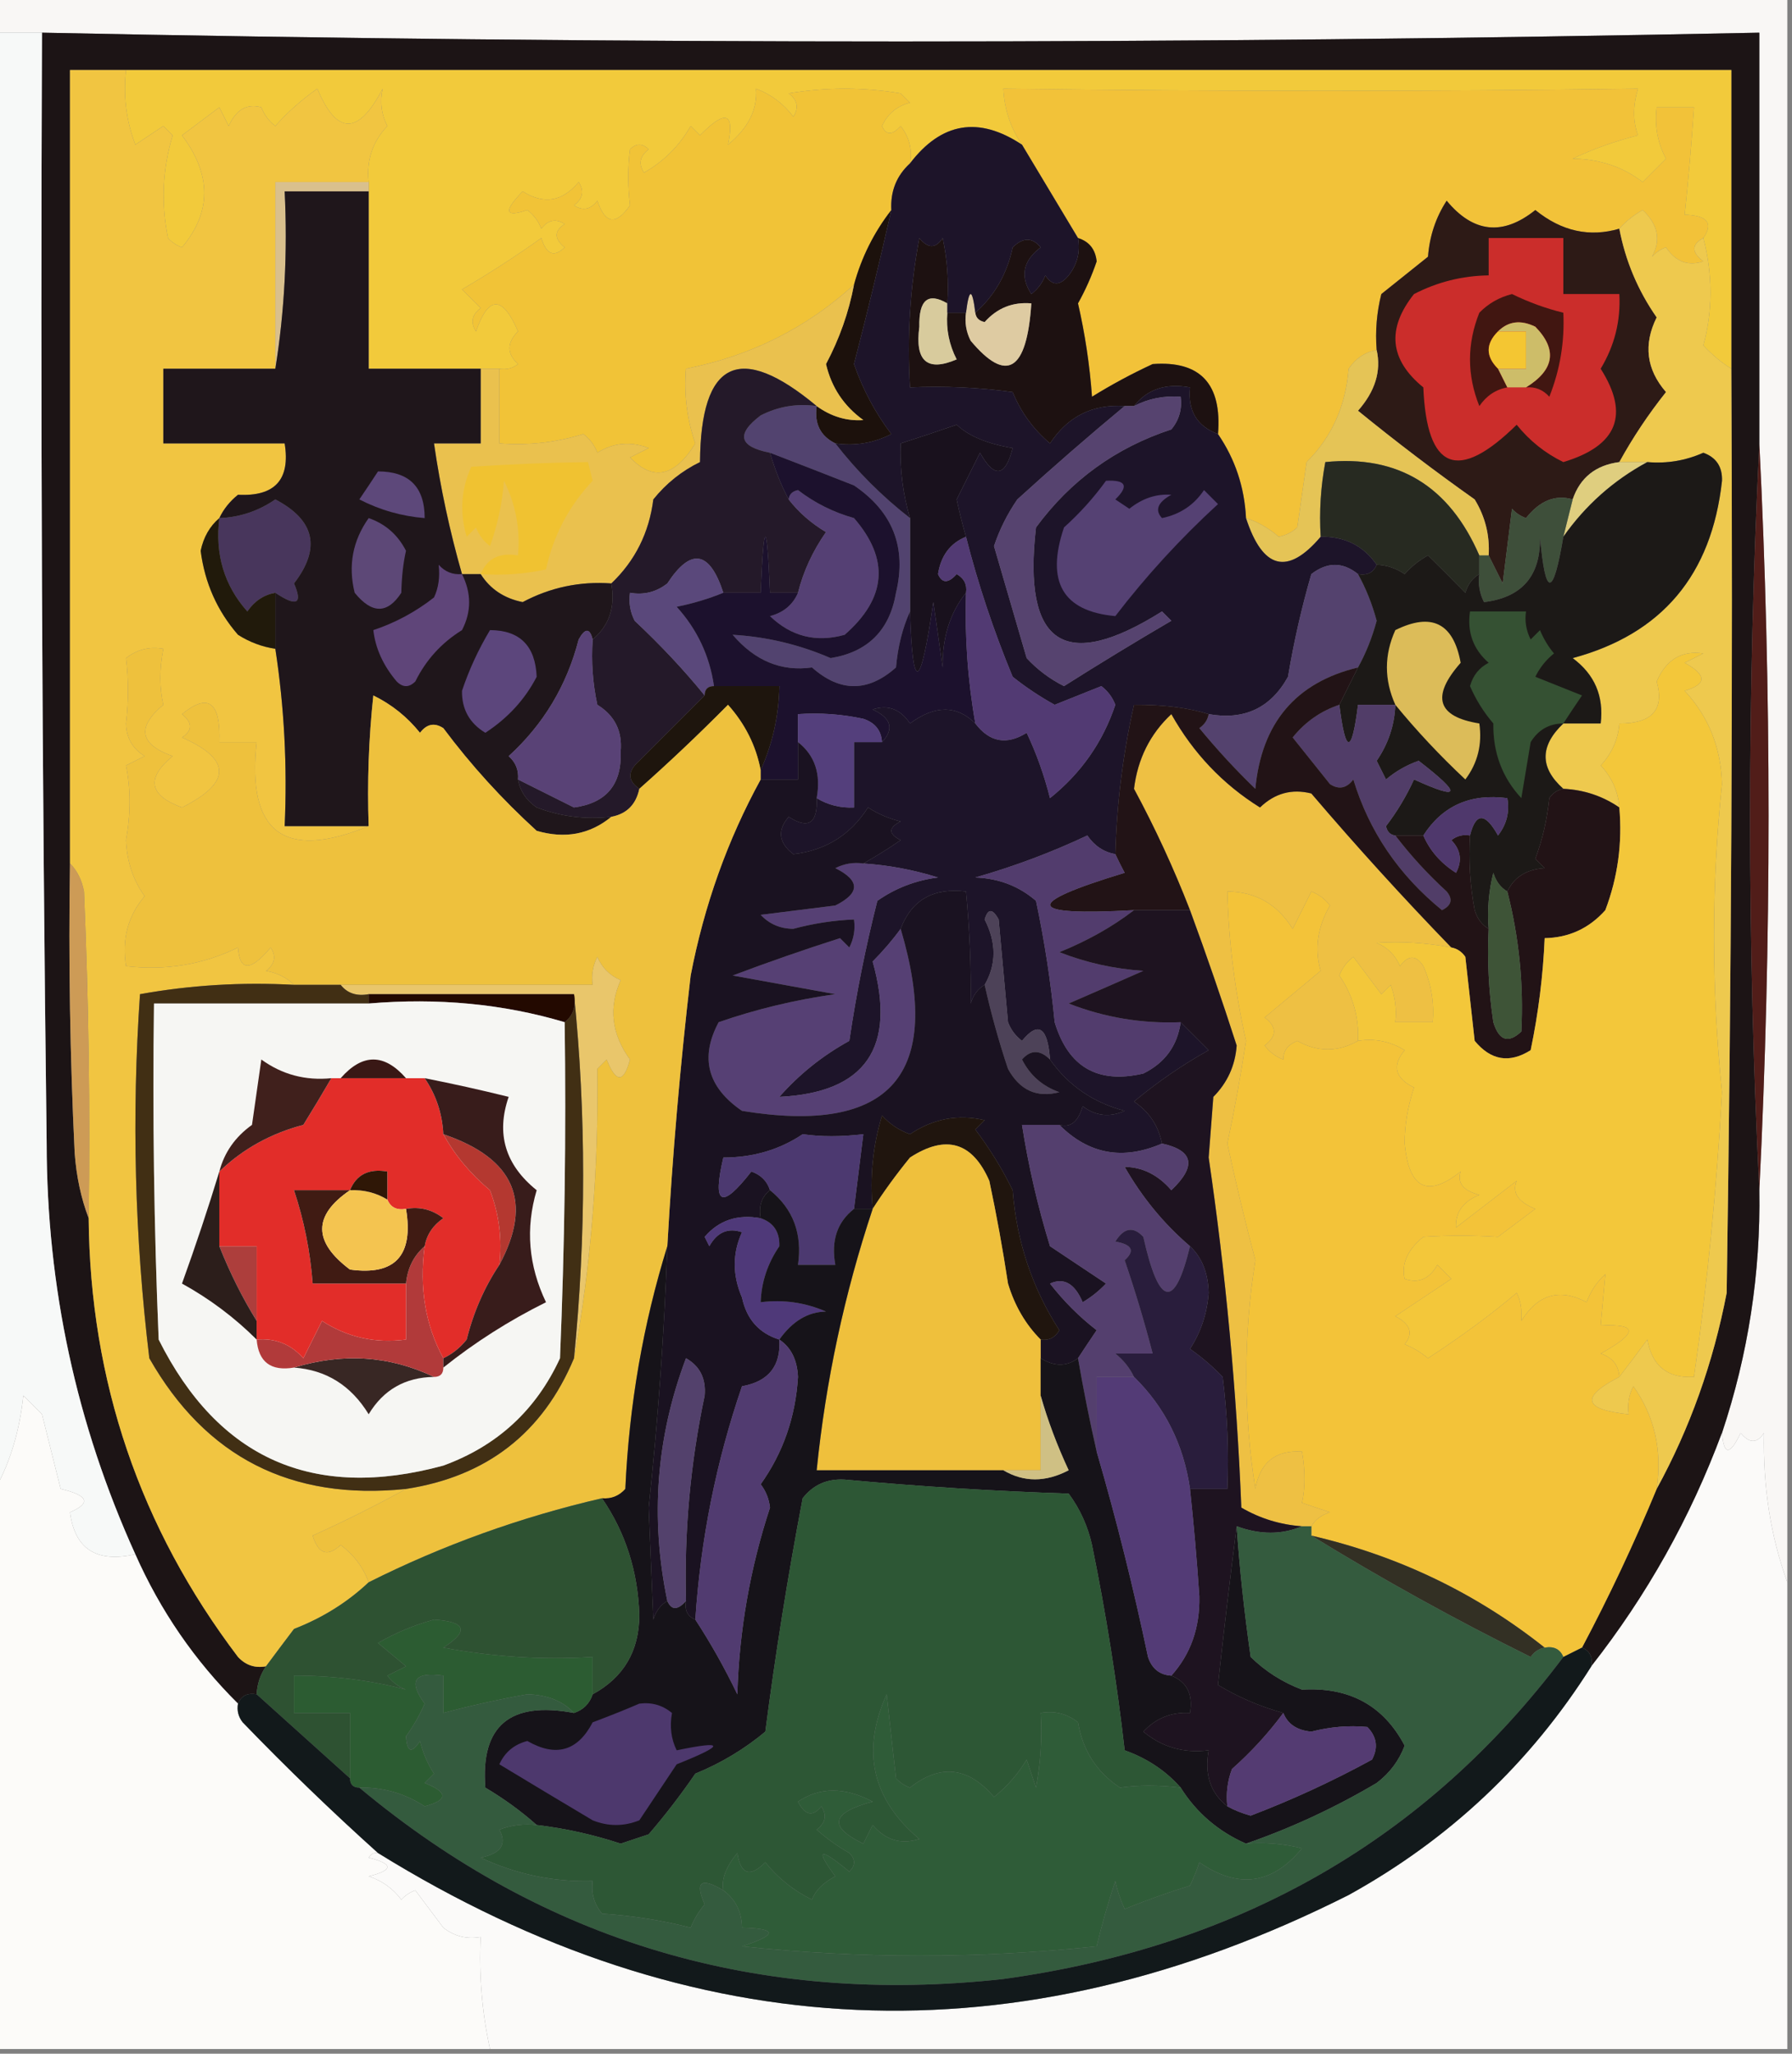 <?xml version="1.0" encoding="UTF-8"?>
<!DOCTYPE svg PUBLIC "-//W3C//DTD SVG 1.1//EN" "http://www.w3.org/Graphics/SVG/1.1/DTD/svg11.dtd">
<svg xmlns="http://www.w3.org/2000/svg" version="1.1" width="192px" height="220px" style="shape-rendering:geometricPrecision; text-rendering:geometricPrecision; image-rendering:optimizeQuality; fill-rule:evenodd; clip-rule:evenodd" xmlns:xlink="http://www.w3.org/1999/xlink">
<rect width="100%" height="100%" fill="#808080" stroke="none"/>
<g><path style="opacity:1" fill="#f9f7f5" d="M -0.5,-0.5 C 63.5,-0.5 127.5,-0.5 191.5,-0.5C 191.5,56.167 191.5,112.833 191.5,169.5C 189.711,164.593 188.878,159.26 189,153.5C 188.259,154.641 187.425,154.641 186.5,153.5C 185.351,155.925 184.684,155.925 184.5,153.5C 187.311,145.065 188.644,136.399 188.5,127.5C 189.82,100.706 189.82,74.039 188.5,47.5C 188.5,32.833 188.5,18.167 188.5,3.5C 127.166,4.758 65.833,4.758 4.5,3.5C 2.833,3.5 1.167,3.5 -0.5,3.5C -0.5,2.167 -0.5,0.833 -0.5,-0.5 Z"/></g>
<g><path style="opacity:1" fill="#1c1415" d="M 4.5,3.5 C 65.833,4.758 127.166,4.758 188.5,3.5C 188.5,18.167 188.5,32.833 188.5,47.5C 187.18,74.294 187.18,100.961 188.5,127.5C 188.644,136.399 187.311,145.065 184.5,153.5C 181.129,162.578 176.462,170.911 170.5,178.5C 170.672,177.508 170.338,176.842 169.5,176.5C 172.44,170.954 175.106,165.287 177.5,159.5C 181.06,152.994 183.56,145.994 185,138.5C 185.5,105.502 185.667,72.502 185.5,39.5C 185.5,28.833 185.5,18.167 185.5,7.5C 128.167,7.5 70.833,7.5 13.5,7.5C 11.5,7.5 9.5,7.5 7.5,7.5C 7.5,35.833 7.5,64.167 7.5,92.5C 7.334,102.839 7.5,113.172 8,123.5C 8.186,126.036 8.686,128.369 9.5,130.5C 9.653,147.96 14.987,163.627 25.5,177.5C 26.325,178.386 27.325,178.719 28.5,178.5C 27.89,179.391 27.557,180.391 27.5,181.5C 26.508,181.328 25.842,181.662 25.5,182.5C 20.859,177.9 17.192,172.566 14.5,166.5C 8.182,152.557 5.016,137.89 5,122.5C 4.5,82.835 4.333,43.168 4.5,3.5 Z"/></g>
<g><path style="opacity:1" fill="#f2c239" d="M 182.5,25.5 C 181.226,26.189 181.226,27.023 182.5,28C 180.865,28.54 179.532,28.04 178.5,26.5C 177.914,26.709 177.414,27.043 177,27.5C 177.979,25.721 177.646,24.055 176,22.5C 175.005,23.066 174.172,23.733 173.5,24.5C 170.304,25.44 167.304,24.773 164.5,22.5C 161.021,25.287 157.855,24.954 155,21.5C 153.837,23.285 153.17,25.285 153,27.5C 151.333,28.833 149.667,30.167 148,31.5C 147.505,33.473 147.338,35.473 147.5,37.5C 146.265,37.721 145.265,38.388 144.5,39.5C 144.188,43.496 142.688,46.829 140,49.5C 139.667,51.833 139.333,54.167 139,56.5C 138.439,57.022 137.772,57.355 137,57.5C 135.923,56.571 134.756,55.904 133.5,55.5C 133.336,52.183 132.336,49.183 130.5,46.5C 130.937,41.123 128.603,38.623 123.5,39C 121.254,40.039 119.087,41.206 117,42.5C 116.754,39.11 116.254,35.777 115.5,32.5C 116.304,31.059 116.971,29.559 117.5,28C 117.361,26.699 116.695,25.866 115.5,25.5C 113.5,22.167 111.5,18.833 109.5,15.5C 108.28,13.718 107.614,11.718 107.5,9.5C 130.856,9.798 153.523,9.798 175.5,9.5C 174.948,11.331 174.948,12.997 175.5,14.5C 173.034,15.123 170.701,15.957 168.5,17C 171.367,17.029 173.867,17.862 176,19.5C 176.833,18.667 177.667,17.833 178.5,17C 177.594,15.3 177.261,13.467 177.5,11.5C 178.833,11.5 180.167,11.5 181.5,11.5C 181.223,15.542 180.89,19.375 180.5,23C 182.935,23.075 183.602,23.908 182.5,25.5 Z"/></g>
<g><path style="opacity:1" fill="#f2ca3b" d="M 13.5,7.5 C 70.833,7.5 128.167,7.5 185.5,7.5C 185.5,18.167 185.5,28.833 185.5,39.5C 184.471,38.874 183.471,38.041 182.5,37C 183.515,33.278 183.515,29.444 182.5,25.5C 183.602,23.908 182.935,23.075 180.5,23C 180.89,19.375 181.223,15.542 181.5,11.5C 180.167,11.5 178.833,11.5 177.5,11.5C 177.261,13.467 177.594,15.3 178.5,17C 177.667,17.833 176.833,18.667 176,19.5C 173.867,17.862 171.367,17.029 168.5,17C 170.701,15.957 173.034,15.123 175.5,14.5C 174.948,12.997 174.948,11.331 175.5,9.5C 153.523,9.798 130.856,9.798 107.5,9.5C 107.614,11.718 108.28,13.718 109.5,15.5C 104.864,12.428 100.864,13.094 97.5,17.5C 97.762,16.022 97.429,14.689 96.5,13.5C 95.604,14.506 94.938,14.506 94.5,13.5C 95.09,12.201 96.09,11.368 97.5,11C 97.167,10.667 96.833,10.333 96.5,10C 92.5,9.333 88.5,9.333 84.5,10C 85.451,10.717 85.617,11.551 85,12.5C 83.938,11.101 82.605,10.101 81,9.5C 81.178,11.713 80.178,13.713 78,15.5C 78.734,12.041 77.734,11.707 75,14.5C 74.667,14.167 74.333,13.833 74,13.5C 72.807,15.605 71.14,17.272 69,18.5C 68.383,17.551 68.549,16.718 69.5,16C 68.833,15.333 68.167,15.333 67.5,16C 67.255,17.911 67.255,19.911 67.5,22C 66,24.167 64.833,24 64,21.5C 63.282,22.451 62.449,22.617 61.5,22C 62.451,21.282 62.617,20.449 62,19.5C 60.267,21.602 58.267,21.935 56,20.5C 53.918,22.652 54.084,23.319 56.5,22.5C 57.192,23.025 57.692,23.692 58,24.5C 58.718,23.549 59.551,23.383 60.5,24C 59.359,24.741 59.359,25.575 60.5,26.5C 59.369,27.604 58.535,27.27 58,25.5C 55.252,27.458 52.419,29.291 49.5,31C 50.167,31.667 50.833,32.333 51.5,33C 50.549,33.718 50.383,34.551 51,35.5C 52.343,31.639 53.843,31.639 55.5,35.5C 54.289,36.72 54.289,37.887 55.5,39C 54.906,39.464 54.239,39.631 53.5,39.5C 52.833,39.5 52.167,39.5 51.5,39.5C 47.5,39.5 43.5,39.5 39.5,39.5C 39.5,33.167 39.5,26.833 39.5,20.5C 39.5,20.167 39.5,19.833 39.5,19.5C 39.247,17.173 39.914,15.173 41.5,13.5C 40.855,12.268 40.689,10.935 41,9.5C 38.411,14.501 36.077,14.501 34,9.5C 32.326,10.677 30.826,12.01 29.5,13.5C 28.808,12.975 28.308,12.308 28,11.5C 26.482,11.057 25.315,11.724 24.5,13.5C 24.167,12.833 23.833,12.167 23.5,11.5C 22.167,12.5 20.833,13.5 19.5,14.5C 22.677,18.721 22.677,22.721 19.5,26.5C 18.914,26.291 18.414,25.957 18,25.5C 17.24,21.774 17.407,18.108 18.5,14.5C 18.167,14.167 17.833,13.833 17.5,13.5C 16.5,14.167 15.5,14.833 14.5,15.5C 13.52,12.914 13.187,10.247 13.5,7.5 Z"/></g>
<g><path style="opacity:1" fill="#f1c337" d="M 97.5,17.5 C 96.058,18.82 95.391,20.486 95.5,22.5C 93.638,24.891 92.305,27.558 91.5,30.5C 86.422,35.139 80.422,38.139 73.5,39.5C 73.274,42.249 73.607,44.916 74.5,47.5C 72.303,51.091 69.97,51.591 67.5,49C 68.167,48.667 68.833,48.333 69.5,48C 67.559,47.257 65.726,47.424 64,48.5C 63.692,47.692 63.192,47.025 62.5,46.5C 59.579,47.407 56.579,47.74 53.5,47.5C 53.5,44.833 53.5,42.167 53.5,39.5C 54.239,39.631 54.906,39.464 55.5,39C 54.289,37.887 54.289,36.72 55.5,35.5C 53.843,31.639 52.343,31.639 51,35.5C 50.383,34.551 50.549,33.718 51.5,33C 50.833,32.333 50.167,31.667 49.5,31C 52.419,29.291 55.252,27.458 58,25.5C 58.535,27.27 59.369,27.604 60.5,26.5C 59.359,25.575 59.359,24.741 60.5,24C 59.551,23.383 58.718,23.549 58,24.5C 57.692,23.692 57.192,23.025 56.5,22.5C 54.084,23.319 53.918,22.652 56,20.5C 58.267,21.935 60.267,21.602 62,19.5C 62.617,20.449 62.451,21.282 61.5,22C 62.449,22.617 63.282,22.451 64,21.5C 64.833,24 66,24.167 67.5,22C 67.255,19.911 67.255,17.911 67.5,16C 68.167,15.333 68.833,15.333 69.5,16C 68.549,16.718 68.383,17.551 69,18.5C 71.14,17.272 72.807,15.605 74,13.5C 74.333,13.833 74.667,14.167 75,14.5C 77.734,11.707 78.734,12.041 78,15.5C 80.178,13.713 81.178,11.713 81,9.5C 82.605,10.101 83.938,11.101 85,12.5C 85.617,11.551 85.451,10.717 84.5,10C 88.5,9.333 92.5,9.333 96.5,10C 96.833,10.333 97.167,10.667 97.5,11C 96.09,11.368 95.09,12.201 94.5,13.5C 94.938,14.506 95.604,14.506 96.5,13.5C 97.429,14.689 97.762,16.022 97.5,17.5 Z"/></g>
<g><path style="opacity:1" fill="#2d1a16" d="M 173.5,24.5 C 174.154,27.944 175.487,31.11 177.5,34C 176.061,36.903 176.394,39.569 178.5,42C 176.601,44.389 174.934,46.889 173.5,49.5C 170.962,49.831 169.296,51.164 168.5,53.5C 166.657,52.957 164.99,53.624 163.5,55.5C 162.914,55.291 162.414,54.957 162,54.5C 161.667,57.167 161.333,59.833 161,62.5C 160.487,61.473 159.987,60.473 159.5,59.5C 159.628,57.345 159.128,55.345 158,53.5C 153.735,50.483 149.569,47.316 145.5,44C 147.338,41.917 148.005,39.75 147.5,37.5C 147.338,35.473 147.505,33.473 148,31.5C 149.667,30.167 151.333,28.833 153,27.5C 153.17,25.285 153.837,23.285 155,21.5C 157.855,24.954 161.021,25.287 164.5,22.5C 167.304,24.773 170.304,25.44 173.5,24.5 Z"/></g>
<g><path style="opacity:1" fill="#d9c08d" d="M 39.5,19.5 C 39.5,19.833 39.5,20.167 39.5,20.5C 36.5,20.5 33.5,20.5 30.5,20.5C 30.823,27.022 30.49,33.355 29.5,39.5C 29.5,32.833 29.5,26.167 29.5,19.5C 32.833,19.5 36.167,19.5 39.5,19.5 Z"/></g>
<g><path style="opacity:1" fill="#cb2d2b" d="M 159.5,25.5 C 162.167,25.5 164.833,25.5 167.5,25.5C 167.5,27.5 167.5,29.5 167.5,31.5C 169.5,31.5 171.5,31.5 173.5,31.5C 173.658,34.361 172.992,37.028 171.5,39.5C 174.63,44.424 173.297,47.758 167.5,49.5C 165.545,48.547 163.878,47.213 162.5,45.5C 156.202,51.705 152.868,50.371 152.5,41.5C 148.88,38.548 148.546,35.215 151.5,31.5C 154.012,30.205 156.679,29.539 159.5,29.5C 159.5,28.167 159.5,26.833 159.5,25.5 Z"/></g>
<g><path style="opacity:1" fill="#411611" d="M 163.5,41.5 C 166.551,39.617 166.885,37.45 164.5,35C 162.934,34.235 161.601,34.402 160.5,35.5C 159.167,36.833 159.167,38.167 160.5,39.5C 160.833,40.167 161.167,40.833 161.5,41.5C 160.265,41.721 159.265,42.388 158.5,43.5C 157.167,40.167 157.167,36.833 158.5,33.5C 159.468,32.511 160.635,31.844 162,31.5C 163.8,32.378 165.633,33.045 167.5,33.5C 167.649,36.607 167.149,39.607 166,42.5C 165.329,41.748 164.496,41.414 163.5,41.5 Z"/></g>
<g><path style="opacity:1" fill="#f4c632" d="M 160.5,35.5 C 161.5,35.5 162.5,35.5 163.5,35.5C 163.5,36.833 163.5,38.167 163.5,39.5C 162.5,39.5 161.5,39.5 160.5,39.5C 159.167,38.167 159.167,36.833 160.5,35.5 Z"/></g>
<g><path style="opacity:1" fill="#f1c541" d="M 13.5,7.5 C 13.187,10.247 13.52,12.914 14.5,15.5C 15.5,14.833 16.5,14.167 17.5,13.5C 17.833,13.833 18.167,14.167 18.5,14.5C 17.407,18.108 17.24,21.774 18,25.5C 18.414,25.957 18.914,26.291 19.5,26.5C 22.677,22.721 22.677,18.721 19.5,14.5C 20.833,13.5 22.167,12.5 23.5,11.5C 23.833,12.167 24.167,12.833 24.5,13.5C 25.315,11.724 26.482,11.057 28,11.5C 28.308,12.308 28.808,12.975 29.5,13.5C 30.826,12.01 32.326,10.677 34,9.5C 36.077,14.501 38.411,14.501 41,9.5C 40.689,10.935 40.855,12.268 41.5,13.5C 39.914,15.173 39.247,17.173 39.5,19.5C 36.167,19.5 32.833,19.5 29.5,19.5C 29.5,26.167 29.5,32.833 29.5,39.5C 25.5,39.5 21.5,39.5 17.5,39.5C 17.5,42.167 17.5,44.833 17.5,47.5C 21.833,47.5 26.167,47.5 30.5,47.5C 31.126,51.375 29.459,53.209 25.5,53C 24.619,53.708 23.953,54.542 23.5,55.5C 22.475,56.374 21.808,57.541 21.5,59C 21.936,62.434 23.27,65.434 25.5,68C 26.745,68.791 28.078,69.291 29.5,69.5C 30.458,75.744 30.791,82.077 30.5,88.5C 33.5,88.5 36.5,88.5 39.5,88.5C 30.44,92.2 26.44,89.2 27.5,79.5C 26.167,79.5 24.833,79.5 23.5,79.5C 23.651,75.199 22.318,74.199 19.5,76.5C 20.64,77.425 20.64,78.259 19.5,79C 24.803,81.34 24.803,83.84 19.5,86.5C 15.961,85.204 15.627,83.371 18.5,81C 14.956,79.746 14.623,77.913 17.5,75.5C 17.08,73.674 17.08,71.674 17.5,69.5C 16.022,69.238 14.689,69.571 13.5,70.5C 13.781,72.781 13.781,75.114 13.5,77.5C 13.529,79.029 14.195,80.196 15.5,81C 14.833,81.333 14.167,81.667 13.5,82C 14.011,84.522 14.011,87.188 13.5,90C 13.6,92.302 14.267,94.302 15.5,96C 13.709,98.106 13.042,100.606 13.5,103.5C 17.759,103.997 21.759,103.331 25.5,101.5C 25.677,104.078 26.843,104.078 29,101.5C 29.617,102.449 29.451,103.282 28.5,104C 29.738,104.232 30.738,104.732 31.5,105.5C 25.907,105.193 20.407,105.527 15,106.5C 14.1,119.548 14.433,132.548 16,145.5C 22.036,156.102 31.203,160.769 43.5,159.5C 40.364,161.234 37.031,162.901 33.5,164.5C 34.105,166.481 35.105,166.815 36.5,165.5C 37.934,166.588 38.934,167.922 39.5,169.5C 37.225,171.646 34.559,173.312 31.5,174.5C 30.476,175.852 29.476,177.185 28.5,178.5C 27.325,178.719 26.325,178.386 25.5,177.5C 14.987,163.627 9.653,147.96 9.5,130.5C 9.667,118.829 9.5,107.162 9,95.5C 8.768,94.263 8.268,93.263 7.5,92.5C 7.5,64.167 7.5,35.833 7.5,7.5C 9.5,7.5 11.5,7.5 13.5,7.5 Z"/></g>
<g><path style="opacity:1" fill="#cdbd69" d="M 160.5,35.5 C 161.601,34.402 162.934,34.235 164.5,35C 166.885,37.45 166.551,39.617 163.5,41.5C 162.833,41.5 162.167,41.5 161.5,41.5C 161.167,40.833 160.833,40.167 160.5,39.5C 161.5,39.5 162.5,39.5 163.5,39.5C 163.5,38.167 163.5,36.833 163.5,35.5C 162.5,35.5 161.5,35.5 160.5,35.5 Z"/></g>
<g><path style="opacity:1" fill="#1c110c" d="M 95.5,22.5 C 94.258,28.014 92.925,33.514 91.5,39C 92.445,41.724 93.778,44.224 95.5,46.5C 93.604,47.466 91.604,47.799 89.5,47.5C 87.896,46.713 87.229,45.38 87.5,43.5C 89.052,44.622 90.718,45.122 92.5,45C 90.416,43.499 89.083,41.499 88.5,39C 89.939,36.295 90.939,33.462 91.5,30.5C 92.305,27.558 93.638,24.891 95.5,22.5 Z"/></g>
<g><path style="opacity:1" fill="#1d1111" d="M 101.5,32.5 C 99.437,31.289 98.437,32.123 98.5,35C 98.008,38.69 99.341,39.856 102.5,38.5C 101.691,36.929 101.357,35.262 101.5,33.5C 102.167,33.5 102.833,33.5 103.5,33.5C 103.351,34.552 103.517,35.552 104,36.5C 107.853,41.103 110.02,39.77 110.5,32.5C 108.508,32.328 106.842,32.995 105.5,34.5C 104.893,34.376 104.56,34.043 104.5,33.5C 106.561,31.673 107.894,29.34 108.5,26.5C 109.609,25.41 110.609,25.41 111.5,26.5C 109.599,27.935 109.266,29.602 110.5,31.5C 111.192,30.975 111.692,30.308 112,29.5C 112.741,30.64 113.575,30.64 114.5,29.5C 115.429,28.311 115.762,26.978 115.5,25.5C 116.695,25.866 117.361,26.699 117.5,28C 116.971,29.559 116.304,31.059 115.5,32.5C 116.254,35.777 116.754,39.11 117,42.5C 119.087,41.206 121.254,40.039 123.5,39C 128.603,38.623 130.937,41.123 130.5,46.5C 128.241,45.656 127.241,43.989 127.5,41.5C 124.918,41.025 122.918,41.692 121.5,43.5C 121.167,43.5 120.833,43.5 120.5,43.5C 117.074,43.272 114.407,44.605 112.5,47.5C 110.709,45.979 109.376,44.146 108.5,42C 104.848,41.501 101.182,41.335 97.5,41.5C 97.172,36.125 97.505,30.792 98.5,25.5C 99.425,26.64 100.259,26.64 101,25.5C 101.497,27.81 101.663,30.143 101.5,32.5 Z"/></g>
<g><path style="opacity:1" fill="#decba2" d="M 104.5,33.5 C 104.56,34.043 104.893,34.376 105.5,34.5C 106.842,32.995 108.508,32.328 110.5,32.5C 110.02,39.77 107.853,41.103 104,36.5C 103.517,35.552 103.351,34.552 103.5,33.5C 103.833,30.833 104.167,30.833 104.5,33.5 Z"/></g>
<g><path style="opacity:1" fill="#d8cb9d" d="M 101.5,32.5 C 101.5,32.833 101.5,33.167 101.5,33.5C 101.357,35.262 101.691,36.929 102.5,38.5C 99.341,39.856 98.008,38.69 98.5,35C 98.437,32.123 99.437,31.289 101.5,32.5 Z"/></g>
<g><path style="opacity:1" fill="#19111d" d="M 103.5,57.5 C 101.815,58.184 100.815,59.517 100.5,61.5C 100.938,62.506 101.604,62.506 102.5,61.5C 103.298,61.957 103.631,62.624 103.5,63.5C 101.78,65.658 100.947,68.325 101,71.5C 100.667,69.167 100.333,66.833 100,64.5C 98.616,74.056 97.783,74.39 97.5,65.5C 97.5,62.167 97.5,58.833 97.5,55.5C 96.735,52.904 96.401,50.237 96.5,47.5C 98.465,46.871 100.465,46.204 102.5,45.5C 103.78,46.709 105.78,47.543 108.5,48C 107.711,51.097 106.544,51.264 105,48.5C 104.167,50.167 103.333,51.833 102.5,53.5C 102.788,54.861 103.121,56.194 103.5,57.5 Z"/></g>
<g><path style="opacity:1" fill="#52436f" d="M 87.5,43.5 C 87.229,45.38 87.896,46.713 89.5,47.5C 91.833,50.5 94.5,53.167 97.5,55.5C 97.5,58.833 97.5,62.167 97.5,65.5C 96.691,67.292 96.191,69.292 96,71.5C 93,74.167 90,74.167 87,71.5C 83.728,71.964 80.895,70.798 78.5,68C 82.139,68.212 85.639,69.046 89,70.5C 92.983,69.851 95.316,67.518 96,63.5C 97.163,58.655 95.663,54.821 91.5,52C 88.438,50.795 85.438,49.628 82.5,48.5C 79.17,47.849 78.837,46.516 81.5,44.5C 83.396,43.534 85.396,43.201 87.5,43.5 Z"/></g>
<g><path style="opacity:1" fill="#eac14e" d="M 91.5,30.5 C 90.939,33.462 89.939,36.295 88.5,39C 89.083,41.499 90.416,43.499 92.5,45C 90.718,45.122 89.052,44.622 87.5,43.5C 79.248,36.615 75.081,38.615 75,49.5C 73.045,50.453 71.378,51.787 70,53.5C 69.546,57.075 68.046,60.075 65.5,62.5C 62.135,62.255 58.968,62.922 56,64.5C 54.019,64.102 52.519,63.102 51.5,61.5C 50.833,61.5 50.167,61.5 49.5,61.5C 48.185,56.905 47.185,52.239 46.5,47.5C 48.167,47.5 49.833,47.5 51.5,47.5C 51.5,44.833 51.5,42.167 51.5,39.5C 52.167,39.5 52.833,39.5 53.5,39.5C 53.5,42.167 53.5,44.833 53.5,47.5C 56.579,47.74 59.579,47.407 62.5,46.5C 63.192,47.025 63.692,47.692 64,48.5C 65.726,47.424 67.559,47.257 69.5,48C 68.833,48.333 68.167,48.667 67.5,49C 69.97,51.591 72.303,51.091 74.5,47.5C 73.607,44.916 73.274,42.249 73.5,39.5C 80.422,38.139 86.422,35.139 91.5,30.5 Z"/></g>
<g><path style="opacity:1" fill="#e5c456" d="M 147.5,37.5 C 148.005,39.75 147.338,41.917 145.5,44C 149.569,47.316 153.735,50.483 158,53.5C 159.128,55.345 159.628,57.345 159.5,59.5C 159.167,59.5 158.833,59.5 158.5,59.5C 155.265,52.044 149.765,48.711 142,49.5C 141.503,52.146 141.336,54.813 141.5,57.5C 137.963,61.667 135.296,61.001 133.5,55.5C 134.756,55.904 135.923,56.571 137,57.5C 137.772,57.355 138.439,57.022 139,56.5C 139.333,54.167 139.667,51.833 140,49.5C 142.688,46.829 144.188,43.496 144.5,39.5C 145.265,38.388 146.265,37.721 147.5,37.5 Z"/></g>
<g><path style="opacity:1" fill="#dfce7f" d="M 173.5,49.5 C 174.5,49.5 175.5,49.5 176.5,49.5C 172.88,51.453 169.88,54.12 167.5,57.5C 167.833,56.167 168.167,54.833 168.5,53.5C 169.296,51.164 170.962,49.831 173.5,49.5 Z"/></g>
<g><path style="opacity:1" fill="#272a21" d="M 158.5,59.5 C 158.5,60.167 158.5,60.833 158.5,61.5C 157.778,61.917 157.278,62.584 157,63.5C 155.66,62.132 154.326,60.799 153,59.5C 152.05,60.022 151.216,60.689 150.5,61.5C 149.583,60.873 148.583,60.539 147.5,60.5C 146.077,58.455 144.077,57.455 141.5,57.5C 141.336,54.813 141.503,52.146 142,49.5C 149.765,48.711 155.265,52.044 158.5,59.5 Z"/></g>
<g><path style="opacity:1" fill="#3e4f3a" d="M 168.5,53.5 C 168.167,54.833 167.833,56.167 167.5,57.5C 166.407,64.037 165.573,64.037 165,57.5C 165.088,61.672 163.088,64.006 159,64.5C 158.517,63.552 158.351,62.552 158.5,61.5C 158.5,60.833 158.5,60.167 158.5,59.5C 158.833,59.5 159.167,59.5 159.5,59.5C 159.987,60.473 160.487,61.473 161,62.5C 161.333,59.833 161.667,57.167 162,54.5C 162.414,54.957 162.914,55.291 163.5,55.5C 164.99,53.624 166.657,52.957 168.5,53.5 Z"/></g>
<g><path style="opacity:1" fill="#f0c231" d="M 51.5,61.5 C 52.183,59.824 53.517,59.157 55.5,59.5C 55.752,56.68 55.252,54.014 54,51.5C 53.814,53.901 53.314,56.234 52.5,58.5C 51.808,57.975 51.308,57.308 51,56.5C 50.667,56.833 50.333,57.167 50,57.5C 49.231,54.901 49.398,52.401 50.5,50C 54.722,49.724 58.889,49.557 63,49.5C 63.167,50.167 63.333,50.833 63.5,51.5C 60.95,54.209 59.284,57.376 58.5,61C 56.19,61.497 53.857,61.663 51.5,61.5 Z"/></g>
<g><path style="opacity:1" fill="#241929" d="M 87.5,43.5 C 85.396,43.201 83.396,43.534 81.5,44.5C 78.837,46.516 79.17,47.849 82.5,48.5C 83.024,50.306 83.691,51.972 84.5,53.5C 85.574,54.885 86.907,56.051 88.5,57C 87.073,59.045 86.073,61.212 85.5,63.5C 84.5,63.5 83.5,63.5 82.5,63.5C 82.167,55.5 81.833,55.5 81.5,63.5C 80.167,63.5 78.833,63.5 77.5,63.5C 76.025,58.98 74.025,58.646 71.5,62.5C 70.311,63.429 68.978,63.762 67.5,63.5C 67.35,64.552 67.517,65.552 68,66.5C 70.79,69.116 73.29,71.782 75.5,74.5C 73.215,76.785 70.881,79.119 68.5,81.5C 67.224,82.614 67.224,83.614 68.5,84.5C 68.144,86.19 67.144,87.19 65.5,87.5C 62.753,87.813 60.087,87.48 57.5,86.5C 56.388,85.735 55.721,84.735 55.5,83.5C 57.506,84.511 59.506,85.511 61.5,86.5C 64.971,86.028 66.637,84.028 66.5,80.5C 66.693,78.312 65.859,76.645 64,75.5C 63.503,73.19 63.337,70.857 63.5,68.5C 65.28,67.01 65.947,65.01 65.5,62.5C 68.046,60.075 69.546,57.075 70,53.5C 71.378,51.787 73.045,50.453 75,49.5C 75.081,38.615 79.248,36.615 87.5,43.5 Z"/></g>
<g><path style="opacity:1" fill="#48365c" d="M 29.5,63.5 C 28.265,63.721 27.265,64.388 26.5,65.5C 24.024,62.717 23.024,59.384 23.5,55.5C 25.666,55.421 27.666,54.755 29.5,53.5C 33.745,55.724 34.411,58.724 31.5,62.5C 32.456,64.7 31.79,65.033 29.5,63.5 Z"/></g>
<g><path style="opacity:1" fill="#f7f9f8" d="M -0.5,3.5 C 1.167,3.5 2.833,3.5 4.5,3.5C 4.333,43.168 4.5,82.835 5,122.5C 5.016,137.89 8.182,152.557 14.5,166.5C 10.344,167.44 8.011,165.94 7.5,162C 9.795,161.016 9.461,160.183 6.5,159.5C 5.833,156.833 5.167,154.167 4.5,151.5C 3.833,150.833 3.167,150.167 2.5,149.5C 2.104,153.263 1.104,156.597 -0.5,159.5C -0.5,107.5 -0.5,55.5 -0.5,3.5 Z"/></g>
<g><path style="opacity:1" fill="#554074" d="M 85.5,63.5 C 86.073,61.212 87.073,59.045 88.5,57C 86.907,56.051 85.574,54.885 84.5,53.5C 84.56,52.957 84.893,52.624 85.5,52.5C 87.29,53.877 89.29,54.877 91.5,55.5C 95.326,59.906 94.993,64.073 90.5,68C 87.45,68.857 84.783,68.19 82.5,66C 83.942,65.623 84.942,64.79 85.5,63.5 Z"/></g>
<g><path style="opacity:1" fill="#5a487b" d="M 77.5,63.5 C 75.914,64.148 74.248,64.648 72.5,65C 74.697,67.421 76.03,70.255 76.5,73.5C 75.833,73.5 75.5,73.833 75.5,74.5C 73.29,71.782 70.79,69.116 68,66.5C 67.517,65.552 67.35,64.552 67.5,63.5C 68.978,63.762 70.311,63.429 71.5,62.5C 74.025,58.646 76.025,58.98 77.5,63.5 Z"/></g>
<g><path style="opacity:1" fill="#211a0b" d="M 23.5,55.5 C 23.024,59.384 24.024,62.717 26.5,65.5C 27.265,64.388 28.265,63.721 29.5,63.5C 29.5,65.5 29.5,67.5 29.5,69.5C 28.078,69.291 26.745,68.791 25.5,68C 23.27,65.434 21.936,62.434 21.5,59C 21.808,57.541 22.475,56.374 23.5,55.5 Z"/></g>
<g><path style="opacity:1" fill="#1f161b" d="M 39.5,20.5 C 39.5,26.833 39.5,33.167 39.5,39.5C 43.5,39.5 47.5,39.5 51.5,39.5C 51.5,42.167 51.5,44.833 51.5,47.5C 49.833,47.5 48.167,47.5 46.5,47.5C 47.185,52.239 48.185,56.905 49.5,61.5C 50.167,61.5 50.833,61.5 51.5,61.5C 52.519,63.102 54.019,64.102 56,64.5C 58.968,62.922 62.135,62.255 65.5,62.5C 65.947,65.01 65.28,67.01 63.5,68.5C 63.19,67.262 62.69,67.262 62,68.5C 60.732,73.428 58.232,77.595 54.5,81C 55.252,81.671 55.586,82.504 55.5,83.5C 55.721,84.735 56.388,85.735 57.5,86.5C 60.087,87.48 62.753,87.813 65.5,87.5C 63.205,89.385 60.538,89.885 57.5,89C 53.797,85.632 50.464,81.966 47.5,78C 46.551,77.383 45.718,77.549 45,78.5C 43.622,76.787 41.955,75.453 40,74.5C 39.501,79.155 39.334,83.822 39.5,88.5C 36.5,88.5 33.5,88.5 30.5,88.5C 30.791,82.077 30.458,75.744 29.5,69.5C 29.5,67.5 29.5,65.5 29.5,63.5C 31.79,65.033 32.456,64.7 31.5,62.5C 34.411,58.724 33.745,55.724 29.5,53.5C 27.666,54.755 25.666,55.421 23.5,55.5C 23.953,54.542 24.619,53.708 25.5,53C 29.459,53.209 31.126,51.375 30.5,47.5C 26.167,47.5 21.833,47.5 17.5,47.5C 17.5,44.833 17.5,42.167 17.5,39.5C 21.5,39.5 25.5,39.5 29.5,39.5C 30.49,33.355 30.823,27.022 30.5,20.5C 33.5,20.5 36.5,20.5 39.5,20.5 Z"/></g>
<g><path style="opacity:1" fill="#5d4877" d="M 39.5,55.5 C 41.282,56.114 42.616,57.28 43.5,59C 43.201,60.32 43.034,61.82 43,63.5C 41.518,65.781 39.851,65.781 38,63.5C 37.282,60.593 37.782,57.926 39.5,55.5 Z"/></g>
<g><path style="opacity:1" fill="#5d487a" d="M 40.5,50.5 C 43.833,50.5 45.5,52.167 45.5,55.5C 43.04,55.301 40.707,54.635 38.5,53.5C 39.193,52.482 39.859,51.482 40.5,50.5 Z"/></g>
<g><path style="opacity:1" fill="#5f4579" d="M 49.5,61.5 C 50.519,63.541 50.519,65.54 49.5,67.5C 47.308,68.859 45.641,70.692 44.5,73C 43.833,73.667 43.167,73.667 42.5,73C 41.055,71.29 40.222,69.456 40,67.5C 42.365,66.711 44.532,65.544 46.5,64C 46.982,62.992 47.148,61.825 47,60.5C 47.671,61.252 48.504,61.586 49.5,61.5 Z"/></g>
<g><path style="opacity:1" fill="#5c467c" d="M 52.5,67.5 C 55.695,67.513 57.362,69.18 57.5,72.5C 56.251,74.921 54.417,76.921 52,78.5C 50.302,77.471 49.468,75.971 49.5,74C 50.259,71.735 51.259,69.568 52.5,67.5 Z"/></g>
<g><path style="opacity:1" fill="#eec94e" d="M 182.5,25.5 C 183.515,29.444 183.515,33.278 182.5,37C 183.471,38.041 184.471,38.874 185.5,39.5C 185.667,72.502 185.5,105.502 185,138.5C 183.56,145.994 181.06,152.994 177.5,159.5C 178.11,155.365 177.277,151.699 175,148.5C 174.517,149.448 174.351,150.448 174.5,151.5C 169.63,150.997 169.297,149.664 173.5,147.5C 174.479,146.235 175.479,144.901 176.5,143.5C 177.004,146.342 178.671,147.675 181.5,147.5C 182.936,137.484 183.936,127.317 184.5,117C 183.364,105.831 183.364,94.831 184.5,84C 184.398,80.09 183.065,76.757 180.5,74C 182.891,73.309 182.891,72.309 180.5,71C 181.167,70.667 181.833,70.333 182.5,70C 180.175,69.655 178.508,70.655 177.5,73C 178.348,76.006 177.015,77.506 173.5,77.5C 173.374,79.2 172.707,80.7 171.5,82C 172.707,83.3 173.374,84.8 173.5,86.5C 171.703,85.27 169.703,84.604 167.5,84.5C 164.967,82.247 164.967,79.913 167.5,77.5C 168.833,77.5 170.167,77.5 171.5,77.5C 171.854,74.579 170.854,72.246 168.5,70.5C 178.064,67.922 183.397,61.589 184.5,51.5C 184.547,50 183.881,49 182.5,48.5C 180.591,49.348 178.591,49.682 176.5,49.5C 175.5,49.5 174.5,49.5 173.5,49.5C 174.934,46.889 176.601,44.389 178.5,42C 176.394,39.569 176.061,36.903 177.5,34C 175.487,31.11 174.154,27.944 173.5,24.5C 174.172,23.733 175.005,23.066 176,22.5C 177.646,24.055 177.979,25.721 177,27.5C 177.414,27.043 177.914,26.709 178.5,26.5C 179.532,28.04 180.865,28.54 182.5,28C 181.226,27.023 181.226,26.189 182.5,25.5 Z"/></g>
<g><path style="opacity:1" fill="#1c112d" d="M 82.5,48.5 C 85.438,49.628 88.438,50.795 91.5,52C 95.663,54.821 97.163,58.655 96,63.5C 95.316,67.518 92.983,69.851 89,70.5C 85.639,69.046 82.139,68.212 78.5,68C 80.895,70.798 83.728,71.964 87,71.5C 90,74.167 93,74.167 96,71.5C 96.191,69.292 96.691,67.292 97.5,65.5C 97.783,74.39 98.616,74.056 100,64.5C 100.333,66.833 100.667,69.167 101,71.5C 100.947,68.325 101.78,65.658 103.5,63.5C 103.353,68.214 103.686,72.881 104.5,77.5C 102.504,75.522 100.171,75.522 97.5,77.5C 96.468,75.96 95.135,75.46 93.5,76C 95.495,76.924 95.828,78.09 94.5,79.5C 94.423,78.25 93.756,77.417 92.5,77C 90.19,76.503 87.857,76.337 85.5,76.5C 85.5,77.5 85.5,78.5 85.5,79.5C 85.5,80.833 85.5,82.167 85.5,83.5C 84.167,83.5 82.833,83.5 81.5,83.5C 81.5,83.167 81.5,82.833 81.5,82.5C 82.775,79.664 83.442,76.664 83.5,73.5C 81.167,73.5 78.833,73.5 76.5,73.5C 76.03,70.255 74.697,67.421 72.5,65C 74.248,64.648 75.914,64.148 77.5,63.5C 78.833,63.5 80.167,63.5 81.5,63.5C 81.833,55.5 82.167,55.5 82.5,63.5C 83.5,63.5 84.5,63.5 85.5,63.5C 84.942,64.79 83.942,65.623 82.5,66C 84.783,68.19 87.45,68.857 90.5,68C 94.993,64.073 95.326,59.906 91.5,55.5C 89.29,54.877 87.29,53.877 85.5,52.5C 84.893,52.624 84.56,52.957 84.5,53.5C 83.691,51.972 83.024,50.306 82.5,48.5 Z"/></g>
<g><path style="opacity:1" fill="#1d1429" d="M 109.5,15.5 C 111.5,18.833 113.5,22.167 115.5,25.5C 115.762,26.978 115.429,28.311 114.5,29.5C 113.575,30.64 112.741,30.64 112,29.5C 111.692,30.308 111.192,30.975 110.5,31.5C 109.266,29.602 109.599,27.935 111.5,26.5C 110.609,25.41 109.609,25.41 108.5,26.5C 107.894,29.34 106.561,31.673 104.5,33.5C 104.167,30.833 103.833,30.833 103.5,33.5C 102.833,33.5 102.167,33.5 101.5,33.5C 101.5,33.167 101.5,32.833 101.5,32.5C 101.663,30.143 101.497,27.81 101,25.5C 100.259,26.64 99.425,26.64 98.5,25.5C 97.505,30.792 97.172,36.125 97.5,41.5C 101.182,41.335 104.848,41.501 108.5,42C 109.376,44.146 110.709,45.979 112.5,47.5C 114.407,44.605 117.074,43.272 120.5,43.5C 116.645,46.698 112.812,50.031 109,53.5C 107.924,55.067 107.091,56.734 106.5,58.5C 107.667,62.5 108.833,66.5 110,70.5C 111.154,71.743 112.488,72.743 114,73.5C 117.845,71.066 121.679,68.733 125.5,66.5C 125.167,66.167 124.833,65.833 124.5,65.5C 114.054,72.071 109.554,69.071 111,56.5C 114.712,51.455 119.546,47.955 125.5,46C 126.337,44.989 126.67,43.822 126.5,42.5C 124.708,42.366 123.042,42.699 121.5,43.5C 122.918,41.692 124.918,41.025 127.5,41.5C 127.241,43.989 128.241,45.656 130.5,46.5C 132.336,49.183 133.336,52.183 133.5,55.5C 135.296,61.001 137.963,61.667 141.5,57.5C 144.077,57.455 146.077,58.455 147.5,60.5C 147.158,61.338 146.492,61.672 145.5,61.5C 143.865,60.185 142.199,60.185 140.5,61.5C 139.453,65.112 138.62,68.779 138,72.5C 136.15,75.841 133.317,77.174 129.5,76.5C 127.302,75.815 124.636,75.482 121.5,75.5C 120.317,80.754 119.65,86.088 119.5,91.5C 118.265,91.279 117.265,90.612 116.5,89.5C 112.67,91.308 108.67,92.808 104.5,94C 107.007,94.093 109.174,94.926 111,96.5C 111.912,100.795 112.579,105.128 113,109.5C 114.45,114.308 117.616,116.141 122.5,115C 124.819,113.853 126.152,112.019 126.5,109.5C 127.452,110.452 128.452,111.452 129.5,112.5C 126.669,114.083 124.003,115.916 121.5,118C 123.117,119.092 124.117,120.592 124.5,122.5C 120.312,124.318 116.645,123.651 113.5,120.5C 114.683,120.844 115.516,120.178 116,118.5C 117.388,119.554 118.888,119.72 120.5,119C 117.125,118.114 114.458,116.28 112.5,113.5C 112.253,110.026 111.253,109.359 109.5,111.5C 108.808,110.975 108.308,110.308 108,109.5C 107.667,105.833 107.333,102.167 107,98.5C 106.346,97.304 105.846,97.304 105.5,98.5C 106.766,100.972 106.766,103.306 105.5,105.5C 104.778,105.918 104.278,106.584 104,107.5C 104.058,103.599 103.892,99.6 103.5,95.5C 99.998,95.076 97.665,96.41 96.5,99.5C 95.636,100.688 94.636,101.855 93.5,103C 96.08,112.219 92.747,117.052 83.5,117.5C 85.644,115.07 88.144,113.07 91,111.5C 91.744,106.448 92.744,101.448 94,96.5C 95.945,95.137 98.112,94.303 100.5,94C 97.883,93.178 95.216,92.678 92.5,92.5C 93.808,91.768 95.142,90.934 96.5,90C 95.167,89.333 95.167,88.667 96.5,88C 95.234,87.691 94.067,87.191 93,86.5C 91.134,89.434 88.467,91.1 85,91.5C 83.422,90.289 83.255,88.955 84.5,87.5C 86.62,88.871 87.62,88.205 87.5,85.5C 88.708,86.234 90.041,86.567 91.5,86.5C 91.5,84.167 91.5,81.833 91.5,79.5C 92.5,79.5 93.5,79.5 94.5,79.5C 95.828,78.09 95.495,76.924 93.5,76C 95.135,75.46 96.468,75.96 97.5,77.5C 100.171,75.522 102.504,75.522 104.5,77.5C 106.023,79.51 107.856,79.844 110,78.5C 111.043,80.701 111.877,83.034 112.5,85.5C 115.832,82.826 118.165,79.493 119.5,75.5C 119.192,74.692 118.692,74.025 118,73.5C 116.333,74.167 114.667,74.833 113,75.5C 111.414,74.624 109.914,73.624 108.5,72.5C 106.453,67.554 104.786,62.554 103.5,57.5C 103.121,56.194 102.788,54.861 102.5,53.5C 103.333,51.833 104.167,50.167 105,48.5C 106.544,51.264 107.711,51.097 108.5,48C 105.78,47.543 103.78,46.709 102.5,45.5C 100.465,46.204 98.465,46.871 96.5,47.5C 96.401,50.237 96.735,52.904 97.5,55.5C 94.5,53.167 91.833,50.5 89.5,47.5C 91.604,47.799 93.604,47.466 95.5,46.5C 93.778,44.224 92.445,41.724 91.5,39C 92.925,33.514 94.258,28.014 95.5,22.5C 95.391,20.486 96.058,18.82 97.5,17.5C 100.864,13.094 104.864,12.428 109.5,15.5 Z"/></g>
<g><path style="opacity:1" fill="#554173" d="M 118.5,51.5 C 120.648,51.389 120.981,52.056 119.5,53.5C 120,53.833 120.5,54.167 121,54.5C 122.393,53.385 123.893,52.885 125.5,53C 124.04,53.811 123.707,54.645 124.5,55.5C 126.434,55.099 127.934,54.099 129,52.5C 129.5,53 130,53.5 130.5,54C 126.465,57.7 122.798,61.7 119.5,66C 113.865,65.488 112.031,62.321 114,56.5C 115.707,54.962 117.207,53.296 118.5,51.5 Z"/></g>
<g><path style="opacity:1" fill="#56436f" d="M 120.5,43.5 C 120.833,43.5 121.167,43.5 121.5,43.5C 123.042,42.699 124.708,42.366 126.5,42.5C 126.67,43.822 126.337,44.989 125.5,46C 119.546,47.955 114.712,51.455 111,56.5C 109.554,69.071 114.054,72.071 124.5,65.5C 124.833,65.833 125.167,66.167 125.5,66.5C 121.679,68.733 117.845,71.066 114,73.5C 112.488,72.743 111.154,71.743 110,70.5C 108.833,66.5 107.667,62.5 106.5,58.5C 107.091,56.734 107.924,55.067 109,53.5C 112.812,50.031 116.645,46.698 120.5,43.5 Z"/></g>
<g><path style="opacity:1" fill="#1e150d" d="M 76.5,73.5 C 78.833,73.5 81.167,73.5 83.5,73.5C 83.442,76.664 82.775,79.664 81.5,82.5C 80.999,79.881 79.832,77.548 78,75.5C 74.915,78.618 71.749,81.618 68.5,84.5C 67.224,83.614 67.224,82.614 68.5,81.5C 70.881,79.119 73.215,76.785 75.5,74.5C 75.5,73.833 75.833,73.5 76.5,73.5 Z"/></g>
<g><path style="opacity:1" fill="#523a73" d="M 103.5,57.5 C 104.786,62.554 106.453,67.554 108.5,72.5C 109.914,73.624 111.414,74.624 113,75.5C 114.667,74.833 116.333,74.167 118,73.5C 118.692,74.025 119.192,74.692 119.5,75.5C 118.165,79.493 115.832,82.826 112.5,85.5C 111.877,83.034 111.043,80.701 110,78.5C 107.856,79.844 106.023,79.51 104.5,77.5C 103.686,72.881 103.353,68.214 103.5,63.5C 103.631,62.624 103.298,61.957 102.5,61.5C 101.604,62.506 100.938,62.506 100.5,61.5C 100.815,59.517 101.815,58.184 103.5,57.5 Z"/></g>
<g><path style="opacity:1" fill="#54426e" d="M 145.5,61.5 C 146.347,63.029 147.014,64.696 147.5,66.5C 147.014,68.304 146.347,69.971 145.5,71.5C 138.833,73.107 135.166,77.441 134.5,84.5C 132.393,82.47 130.393,80.303 128.5,78C 129.056,77.617 129.389,77.117 129.5,76.5C 133.317,77.174 136.15,75.841 138,72.5C 138.62,68.779 139.453,65.112 140.5,61.5C 142.199,60.185 143.865,60.185 145.5,61.5 Z"/></g>
<g><path style="opacity:1" fill="#543f7c" d="M 94.5,79.5 C 93.5,79.5 92.5,79.5 91.5,79.5C 91.5,81.833 91.5,84.167 91.5,86.5C 90.041,86.567 88.708,86.234 87.5,85.5C 87.975,82.918 87.308,80.918 85.5,79.5C 85.5,78.5 85.5,77.5 85.5,76.5C 87.857,76.337 90.19,76.503 92.5,77C 93.756,77.417 94.423,78.25 94.5,79.5 Z"/></g>
<g><path style="opacity:1" fill="#511d19" d="M 188.5,47.5 C 189.82,74.039 189.82,100.706 188.5,127.5C 187.18,100.961 187.18,74.294 188.5,47.5 Z"/></g>
<g><path style="opacity:1" fill="#594276" d="M 63.5,68.5 C 63.337,70.857 63.503,73.19 64,75.5C 65.859,76.645 66.693,78.312 66.5,80.5C 66.637,84.028 64.971,86.028 61.5,86.5C 59.506,85.511 57.506,84.511 55.5,83.5C 55.586,82.504 55.252,81.671 54.5,81C 58.232,77.595 60.732,73.428 62,68.5C 62.69,67.262 63.19,67.262 63.5,68.5 Z"/></g>
<g><path style="opacity:1" fill="#1c1917" d="M 167.5,77.5 C 164.967,79.913 164.967,82.247 167.5,84.5C 166.883,84.611 166.383,84.944 166,85.5C 165.764,87.764 165.264,89.931 164.5,92C 164.833,92.333 165.167,92.667 165.5,93C 163.563,93.122 162.23,93.955 161.5,95.5C 160.778,95.082 160.278,94.416 160,93.5C 159.505,95.473 159.338,97.473 159.5,99.5C 158.778,99.082 158.278,98.416 158,97.5C 157.503,94.854 157.336,92.187 157.5,89.5C 158.12,87.023 159.12,87.023 160.5,89.5C 161.429,88.311 161.762,86.978 161.5,85.5C 157.547,84.981 154.547,86.314 152.5,89.5C 151.5,89.5 150.5,89.5 149.5,89.5C 148.957,89.44 148.624,89.107 148.5,88.5C 149.684,86.954 150.684,85.287 151.5,83.5C 156.521,85.784 156.688,85.117 152,81.5C 150.715,81.95 149.548,82.617 148.5,83.5C 148.167,82.833 147.833,82.167 147.5,81.5C 148.754,79.666 149.421,77.666 149.5,75.5C 148.167,75.5 146.833,75.5 145.5,75.5C 144.833,80.833 144.167,80.833 143.5,75.5C 144.167,74.167 144.833,72.833 145.5,71.5C 146.347,69.971 147.014,68.304 147.5,66.5C 147.014,64.696 146.347,63.029 145.5,61.5C 146.492,61.672 147.158,61.338 147.5,60.5C 148.583,60.539 149.583,60.873 150.5,61.5C 151.216,60.689 152.05,60.022 153,59.5C 154.326,60.799 155.66,62.132 157,63.5C 157.278,62.584 157.778,61.917 158.5,61.5C 158.351,62.552 158.517,63.552 159,64.5C 163.088,64.006 165.088,61.672 165,57.5C 165.573,64.037 166.407,64.037 167.5,57.5C 169.88,54.12 172.88,51.453 176.5,49.5C 178.591,49.682 180.591,49.348 182.5,48.5C 183.881,49 184.547,50 184.5,51.5C 183.397,61.589 178.064,67.922 168.5,70.5C 170.854,72.246 171.854,74.579 171.5,77.5C 170.167,77.5 168.833,77.5 167.5,77.5 Z"/></g>
<g><path style="opacity:1" fill="#355133" d="M 167.5,77.5 C 165.983,77.511 164.816,78.177 164,79.5C 163.667,81.5 163.333,83.5 163,85.5C 160.954,83.3 159.954,80.633 160,77.5C 158.969,76.3 158.135,74.966 157.5,73.5C 157.818,72.353 158.484,71.519 159.5,71C 157.845,69.556 157.178,67.722 157.5,65.5C 159.5,65.5 161.5,65.5 163.5,65.5C 163.351,66.552 163.517,67.552 164,68.5C 164.333,68.167 164.667,67.833 165,67.5C 165.374,68.416 165.874,69.25 166.5,70C 165.643,70.689 164.977,71.522 164.5,72.5C 166.167,73.167 167.833,73.833 169.5,74.5C 168.807,75.518 168.141,76.518 167.5,77.5 Z"/></g>
<g><path style="opacity:1" fill="#dcbc59" d="M 149.5,75.5 C 148.297,72.826 148.297,70.16 149.5,67.5C 153.392,65.577 155.726,66.743 156.5,71C 153.315,74.612 153.982,76.778 158.5,77.5C 158.819,79.751 158.319,81.751 157,83.5C 154.267,80.938 151.767,78.271 149.5,75.5 Z"/></g>
<g><path style="opacity:1" fill="#eec043" d="M 155.5,101.5 C 152.824,100.992 150.157,100.825 147.5,101C 148.667,101.5 149.5,102.333 150,103.5C 150.893,102.289 151.726,102.289 152.5,103.5C 153.348,105.409 153.682,107.409 153.5,109.5C 152.167,109.5 150.833,109.5 149.5,109.5C 149.657,108.127 149.49,106.793 149,105.5C 148.667,105.833 148.333,106.167 148,106.5C 147,105.167 146,103.833 145,102.5C 144.308,103.025 143.808,103.692 143.5,104.5C 144.946,106.618 145.613,108.951 145.5,111.5C 143.337,112.72 141.17,112.72 139,111.5C 137.989,111.892 137.489,112.559 137.5,113.5C 136.692,113.192 136.025,112.692 135.5,112C 136.833,111 136.833,110 135.5,109C 137.5,107.333 139.5,105.667 141.5,104C 140.822,101.658 141.155,99.324 142.5,97C 141.975,96.308 141.308,95.808 140.5,95.5C 139.833,96.833 139.167,98.167 138.5,99.5C 136.868,96.855 134.535,95.521 131.5,95.5C 131.643,100.887 132.31,106.22 133.5,111.5C 132.941,115.186 132.274,118.853 131.5,122.5C 132.399,126.695 133.399,130.862 134.5,135C 133.212,143.151 133.212,151.318 134.5,159.5C 135.004,156.658 136.671,155.325 139.5,155.5C 139.854,157.541 139.854,159.374 139.5,161C 140.5,161.333 141.5,161.667 142.5,162C 141.584,162.278 140.918,162.778 140.5,163.5C 140.167,163.5 139.833,163.5 139.5,163.5C 137.173,163.335 135.007,162.669 133,161.5C 132.491,148.937 131.324,136.437 129.5,124C 129.667,121.833 129.833,119.667 130,117.5C 131.508,115.983 132.342,114.149 132.5,112C 130.929,107.119 129.262,102.286 127.5,97.5C 125.768,93.037 123.768,88.704 121.5,84.5C 121.894,81.29 123.227,78.624 125.5,76.5C 127.85,80.681 131.017,84.015 135,86.5C 136.582,84.971 138.415,84.471 140.5,85C 145.337,90.67 150.337,96.17 155.5,101.5 Z"/></g>
<g><path style="opacity:1" fill="#513d68" d="M 143.5,75.5 C 144.167,80.833 144.833,80.833 145.5,75.5C 146.833,75.5 148.167,75.5 149.5,75.5C 149.421,77.666 148.754,79.666 147.5,81.5C 147.833,82.167 148.167,82.833 148.5,83.5C 149.548,82.617 150.715,81.95 152,81.5C 156.688,85.117 156.521,85.784 151.5,83.5C 150.684,85.287 149.684,86.954 148.5,88.5C 148.624,89.107 148.957,89.44 149.5,89.5C 151.127,91.63 152.96,93.63 155,95.5C 155.688,96.332 155.521,96.998 154.5,97.5C 149.848,93.71 146.682,89.043 145,83.5C 144.282,84.451 143.449,84.617 142.5,84C 141.167,82.333 139.833,80.667 138.5,79C 139.846,77.331 141.513,76.164 143.5,75.5 Z"/></g>
<g><path style="opacity:1" fill="#221316" d="M 145.5,71.5 C 144.833,72.833 144.167,74.167 143.5,75.5C 141.513,76.164 139.846,77.331 138.5,79C 139.833,80.667 141.167,82.333 142.5,84C 143.449,84.617 144.282,84.451 145,83.5C 146.682,89.043 149.848,93.71 154.5,97.5C 155.521,96.998 155.688,96.332 155,95.5C 152.96,93.63 151.127,91.63 149.5,89.5C 150.5,89.5 151.5,89.5 152.5,89.5C 153.207,91.134 154.373,92.468 156,93.5C 156.684,92.216 156.517,91.049 155.5,90C 156.094,89.536 156.761,89.369 157.5,89.5C 157.336,92.187 157.503,94.854 158,97.5C 158.278,98.416 158.778,99.082 159.5,99.5C 159.335,102.85 159.502,106.183 160,109.5C 160.605,111.481 161.605,111.815 163,110.5C 163.258,105.435 162.758,100.435 161.5,95.5C 162.23,93.955 163.563,93.122 165.5,93C 165.167,92.667 164.833,92.333 164.5,92C 165.264,89.931 165.764,87.764 166,85.5C 166.383,84.944 166.883,84.611 167.5,84.5C 169.703,84.604 171.703,85.27 173.5,86.5C 173.837,90.308 173.337,93.974 172,97.5C 170.266,99.451 168.099,100.451 165.5,100.5C 165.328,104.534 164.828,108.534 164,112.5C 161.733,113.935 159.733,113.602 158,111.5C 157.667,108.5 157.333,105.5 157,102.5C 156.617,101.944 156.117,101.611 155.5,101.5C 150.337,96.17 145.337,90.67 140.5,85C 138.415,84.471 136.582,84.971 135,86.5C 131.017,84.015 127.85,80.681 125.5,76.5C 123.227,78.624 121.894,81.29 121.5,84.5C 123.768,88.704 125.768,93.037 127.5,97.5C 125.5,97.5 123.5,97.5 121.5,97.5C 109.875,98.152 109.541,96.819 120.5,93.5C 120.137,92.817 119.804,92.15 119.5,91.5C 119.65,86.088 120.317,80.754 121.5,75.5C 124.636,75.482 127.302,75.815 129.5,76.5C 129.389,77.117 129.056,77.617 128.5,78C 130.393,80.303 132.393,82.47 134.5,84.5C 135.166,77.441 138.833,73.107 145.5,71.5 Z"/></g>
<g><path style="opacity:1" fill="#4f386c" d="M 157.5,89.5 C 156.761,89.369 156.094,89.536 155.5,90C 156.517,91.049 156.684,92.216 156,93.5C 154.373,92.468 153.207,91.134 152.5,89.5C 154.547,86.314 157.547,84.981 161.5,85.5C 161.762,86.978 161.429,88.311 160.5,89.5C 159.12,87.023 158.12,87.023 157.5,89.5 Z"/></g>
<g><path style="opacity:1" fill="#523c6d" d="M 119.5,91.5 C 119.804,92.15 120.137,92.817 120.5,93.5C 109.541,96.819 109.875,98.152 121.5,97.5C 119.17,99.29 116.503,100.79 113.5,102C 116.377,103.127 119.377,103.794 122.5,104C 119.865,105.164 117.198,106.331 114.5,107.5C 118.355,109.003 122.355,109.67 126.5,109.5C 126.152,112.019 124.819,113.853 122.5,115C 117.616,116.141 114.45,114.308 113,109.5C 112.579,105.128 111.912,100.795 111,96.5C 109.174,94.926 107.007,94.093 104.5,94C 108.67,92.808 112.67,91.308 116.5,89.5C 117.265,90.612 118.265,91.279 119.5,91.5 Z"/></g>
<g><path style="opacity:1" fill="#1e1320" d="M 121.5,97.5 C 123.5,97.5 125.5,97.5 127.5,97.5C 129.262,102.286 130.929,107.119 132.5,112C 132.342,114.149 131.508,115.983 130,117.5C 129.833,119.667 129.667,121.833 129.5,124C 131.324,136.437 132.491,148.937 133,161.5C 135.007,162.669 137.173,163.335 139.5,163.5C 137.338,164.417 135.005,164.417 132.5,163.5C 131.793,169.036 131.126,174.702 130.5,180.5C 132.673,181.808 135.006,182.808 137.5,183.5C 135.907,185.658 134.074,187.658 132,189.5C 131.51,190.793 131.343,192.127 131.5,193.5C 129.692,192.082 129.025,190.082 129.5,187.5C 126.843,187.838 124.51,187.171 122.5,185.5C 123.85,184.05 125.516,183.383 127.5,183.5C 127.843,181.517 127.176,180.183 125.5,179.5C 127.572,177.202 128.572,174.369 128.5,171C 128.243,167.152 127.909,163.318 127.5,159.5C 128.833,159.5 130.167,159.5 131.5,159.5C 131.666,155.486 131.499,151.486 131,147.5C 129.926,146.382 128.76,145.382 127.5,144.5C 128.663,142.715 129.33,140.715 129.5,138.5C 129.444,136.36 128.777,134.694 127.5,133.5C 124.713,131.121 122.38,128.288 120.5,125C 122.417,125.027 124.084,125.861 125.5,127.5C 128.219,124.913 127.886,123.246 124.5,122.5C 124.117,120.592 123.117,119.092 121.5,118C 124.003,115.916 126.669,114.083 129.5,112.5C 128.452,111.452 127.452,110.452 126.5,109.5C 122.355,109.67 118.355,109.003 114.5,107.5C 117.198,106.331 119.865,105.164 122.5,104C 119.377,103.794 116.377,103.127 113.5,102C 116.503,100.79 119.17,99.29 121.5,97.5 Z"/></g>
<g><path style="opacity:1" fill="#e9c66b" d="M 61.5,145.5 C 62.804,132.372 62.804,119.372 61.5,106.5C 54.167,106.5 46.833,106.5 39.5,106.5C 38.209,106.737 37.209,106.404 36.5,105.5C 45.5,105.5 54.5,105.5 63.5,105.5C 63.35,104.448 63.517,103.448 64,102.5C 64.5,103.667 65.333,104.5 66.5,105C 65.189,107.946 65.522,110.779 67.5,113.5C 66.831,116.028 65.998,116.028 65,113.5C 64.667,113.833 64.333,114.167 64,114.5C 64.147,125.215 63.314,135.549 61.5,145.5 Z"/></g>
<g><path style="opacity:1" fill="#3e5437" d="M 161.5,95.5 C 162.758,100.435 163.258,105.435 163,110.5C 161.605,111.815 160.605,111.481 160,109.5C 159.502,106.183 159.335,102.85 159.5,99.5C 159.338,97.473 159.505,95.473 160,93.5C 160.278,94.416 160.778,95.082 161.5,95.5 Z"/></g>
<g><path style="opacity:1" fill="#564074" d="M 92.5,92.5 C 95.216,92.678 97.883,93.178 100.5,94C 98.112,94.303 95.945,95.137 94,96.5C 92.744,101.448 91.744,106.448 91,111.5C 88.144,113.07 85.644,115.07 83.5,117.5C 92.747,117.052 96.08,112.219 93.5,103C 94.636,101.855 95.636,100.688 96.5,99.5C 101.125,115.108 95.459,121.608 79.5,119C 75.798,116.469 74.965,113.302 77,109.5C 81.03,108.103 85.196,107.103 89.5,106.5C 85.833,105.833 82.167,105.167 78.5,104.5C 82.318,103.061 86.151,101.728 90,100.5C 90.333,100.833 90.667,101.167 91,101.5C 91.483,100.552 91.65,99.552 91.5,98.5C 89.304,98.59 87.137,98.923 85,99.5C 83.596,99.491 82.43,98.991 81.5,98C 84.167,97.667 86.833,97.333 89.5,97C 92.167,95.667 92.167,94.333 89.5,93C 90.448,92.517 91.448,92.35 92.5,92.5 Z"/></g>
<g><path style="opacity:1" fill="#cd9b56" d="M 7.5,92.5 C 8.268,93.263 8.768,94.263 9,95.5C 9.5,107.162 9.667,118.829 9.5,130.5C 8.686,128.369 8.186,126.036 8,123.5C 7.5,113.172 7.334,102.839 7.5,92.5 Z"/></g>
<g><path style="opacity:1" fill="#4d4258" d="M 112.5,113.5 C 111.425,112.438 110.425,112.438 109.5,113.5C 110.364,115.197 111.697,116.363 113.5,117C 111.097,117.63 109.263,116.797 108,114.5C 107.007,111.526 106.174,108.526 105.5,105.5C 106.766,103.306 106.766,100.972 105.5,98.5C 105.846,97.304 106.346,97.304 107,98.5C 107.333,102.167 107.667,105.833 108,109.5C 108.308,110.308 108.808,110.975 109.5,111.5C 111.253,109.359 112.253,110.026 112.5,113.5 Z"/></g>
<g><path style="opacity:1" fill="#1a1221" d="M 85.5,79.5 C 87.308,80.918 87.975,82.918 87.5,85.5C 87.62,88.205 86.62,88.871 84.5,87.5C 83.255,88.955 83.422,90.289 85,91.5C 88.467,91.1 91.134,89.434 93,86.5C 94.067,87.191 95.234,87.691 96.5,88C 95.167,88.667 95.167,89.333 96.5,90C 95.142,90.934 93.808,91.768 92.5,92.5C 91.448,92.35 90.448,92.517 89.5,93C 92.167,94.333 92.167,95.667 89.5,97C 86.833,97.333 84.167,97.667 81.5,98C 82.43,98.991 83.596,99.491 85,99.5C 87.137,98.923 89.304,98.59 91.5,98.5C 91.65,99.552 91.483,100.552 91,101.5C 90.667,101.167 90.333,100.833 90,100.5C 86.151,101.728 82.318,103.061 78.5,104.5C 82.167,105.167 85.833,105.833 89.5,106.5C 85.196,107.103 81.03,108.103 77,109.5C 74.965,113.302 75.798,116.469 79.5,119C 95.459,121.608 101.125,115.108 96.5,99.5C 97.665,96.41 99.998,95.076 103.5,95.5C 103.892,99.6 104.058,103.599 104,107.5C 104.278,106.584 104.778,105.918 105.5,105.5C 106.174,108.526 107.007,111.526 108,114.5C 109.263,116.797 111.097,117.63 113.5,117C 111.697,116.363 110.364,115.197 109.5,113.5C 110.425,112.438 111.425,112.438 112.5,113.5C 114.458,116.28 117.125,118.114 120.5,119C 118.888,119.72 117.388,119.554 116,118.5C 115.516,120.178 114.683,120.844 113.5,120.5C 112.167,120.5 110.833,120.5 109.5,120.5C 110.183,124.88 111.183,129.213 112.5,133.5C 114.5,134.833 116.5,136.167 118.5,137.5C 117.758,138.287 116.925,138.953 116,139.5C 115.151,137.494 113.985,136.828 112.5,137.5C 113.973,139.395 115.64,141.061 117.5,142.5C 116.807,143.518 116.141,144.518 115.5,145.5C 114.298,146.405 112.964,146.405 111.5,145.5C 111.5,144.833 111.5,144.167 111.5,143.5C 112.376,143.631 113.043,143.298 113.5,142.5C 110.587,137.968 108.921,132.968 108.5,127.5C 107.374,125.207 106.041,123.04 104.5,121C 104.833,120.667 105.167,120.333 105.5,120C 102.647,119.336 99.981,119.836 97.5,121.5C 96.328,121.081 95.328,120.415 94.5,119.5C 93.513,122.768 93.18,126.102 93.5,129.5C 92.833,129.5 92.167,129.5 91.5,129.5C 91.833,126.833 92.167,124.167 92.5,121.5C 90.123,121.784 87.956,121.784 86,121.5C 83.52,123.166 80.687,123.999 77.5,124C 76.3,129.11 77.3,129.61 80.5,125.5C 81.522,125.855 82.189,126.522 82.5,127.5C 81.596,128.209 81.263,129.209 81.5,130.5C 79.022,130.051 77.022,130.717 75.5,132.5C 75.667,132.833 75.833,133.167 76,133.5C 76.837,131.993 78.004,131.493 79.5,132C 78.464,134.259 78.464,136.592 79.5,139C 79.999,141.328 81.332,142.828 83.5,143.5C 83.675,146.329 82.342,147.996 79.5,148.5C 76.728,156.591 75.061,164.925 74.5,173.5C 73.662,173.158 73.328,172.492 73.5,171.5C 73.301,164.089 73.968,156.755 75.5,149.5C 75.658,147.681 74.991,146.348 73.5,145.5C 70.315,153.933 69.648,162.599 71.5,171.5C 70.778,171.918 70.278,172.584 70,173.5C 69.833,169.5 69.667,165.5 69.5,161.5C 70.499,152.182 71.165,142.849 71.5,133.5C 72.043,123.812 72.876,114.145 74,104.5C 75.447,96.985 77.947,89.985 81.5,83.5C 82.833,83.5 84.167,83.5 85.5,83.5C 85.5,82.167 85.5,80.833 85.5,79.5 Z"/></g>
<g><path style="opacity:1" fill="#eec13d" d="M 39.5,88.5 C 39.334,83.822 39.501,79.155 40,74.5C 41.955,75.453 43.622,76.787 45,78.5C 45.718,77.549 46.551,77.383 47.5,78C 50.464,81.966 53.797,85.632 57.5,89C 60.538,89.885 63.205,89.385 65.5,87.5C 67.144,87.19 68.144,86.19 68.5,84.5C 71.749,81.618 74.915,78.618 78,75.5C 79.832,77.548 80.999,79.881 81.5,82.5C 81.5,82.833 81.5,83.167 81.5,83.5C 77.947,89.985 75.447,96.985 74,104.5C 72.876,114.145 72.043,123.812 71.5,133.5C 68.905,141.846 67.405,150.513 67,159.5C 66.329,160.252 65.496,160.586 64.5,160.5C 55.769,162.52 47.436,165.52 39.5,169.5C 38.934,167.922 37.934,166.588 36.5,165.5C 35.105,166.815 34.105,166.481 33.5,164.5C 37.031,162.901 40.364,161.234 43.5,159.5C 52.158,158.168 58.158,153.501 61.5,145.5C 63.314,135.549 64.147,125.215 64,114.5C 64.333,114.167 64.667,113.833 65,113.5C 65.998,116.028 66.831,116.028 67.5,113.5C 65.522,110.779 65.189,107.946 66.5,105C 65.333,104.5 64.5,103.667 64,102.5C 63.517,103.448 63.35,104.448 63.5,105.5C 54.5,105.5 45.5,105.5 36.5,105.5C 34.833,105.5 33.167,105.5 31.5,105.5C 30.738,104.732 29.738,104.232 28.5,104C 29.451,103.282 29.617,102.449 29,101.5C 26.843,104.078 25.677,104.078 25.5,101.5C 21.759,103.331 17.759,103.997 13.5,103.5C 13.042,100.606 13.709,98.106 15.5,96C 14.267,94.302 13.6,92.302 13.5,90C 14.011,87.188 14.011,84.522 13.5,82C 14.167,81.667 14.833,81.333 15.5,81C 14.195,80.196 13.529,79.029 13.5,77.5C 13.781,75.114 13.781,72.781 13.5,70.5C 14.689,69.571 16.022,69.238 17.5,69.5C 17.08,71.674 17.08,73.674 17.5,75.5C 14.623,77.913 14.956,79.746 18.5,81C 15.627,83.371 15.961,85.204 19.5,86.5C 24.803,83.84 24.803,81.34 19.5,79C 20.64,78.259 20.64,77.425 19.5,76.5C 22.318,74.199 23.651,75.199 23.5,79.5C 24.833,79.5 26.167,79.5 27.5,79.5C 26.44,89.2 30.44,92.2 39.5,88.5 Z"/></g>
<g><path style="opacity:1" fill="#20150e" d="M 111.5,143.5 C 109.883,141.879 108.716,139.879 108,137.5C 107.441,133.814 106.774,130.147 106,126.5C 104.184,122.337 101.351,121.503 97.5,124C 96.023,125.812 94.69,127.645 93.5,129.5C 93.18,126.102 93.513,122.768 94.5,119.5C 95.328,120.415 96.328,121.081 97.5,121.5C 99.981,119.836 102.647,119.336 105.5,120C 105.167,120.333 104.833,120.667 104.5,121C 106.041,123.04 107.374,125.207 108.5,127.5C 108.921,132.968 110.587,137.968 113.5,142.5C 113.043,143.298 112.376,143.631 111.5,143.5 Z"/></g>
<g><path style="opacity:1" fill="#f3c73a" d="M 173.5,147.5 C 173.423,146.25 172.756,145.417 171.5,145C 175.516,142.787 175.516,141.787 171.5,142C 171.667,140.167 171.833,138.333 172,136.5C 171.085,137.328 170.419,138.328 170,139.5C 167.119,137.972 164.786,138.638 163,141.5C 163.077,140.262 162.911,139.262 162.5,138.5C 159.78,140.806 156.614,143.139 153,145.5C 152.25,144.874 151.416,144.374 150.5,144C 151.458,142.853 151.125,141.853 149.5,141C 151.5,139.667 153.5,138.333 155.5,137C 155,136.5 154.5,136 154,135.5C 153.163,137.007 151.996,137.507 150.5,137C 150.13,135.39 150.797,133.89 152.5,132.5C 155.093,132.327 157.76,132.327 160.5,132.5C 161.833,131.5 163.167,130.5 164.5,129.5C 162.65,128.758 161.984,127.758 162.5,126.5C 160.333,128.167 158.167,129.833 156,131.5C 155.911,129.887 156.745,128.72 158.5,128C 156.776,127.552 156.109,126.718 156.5,125.5C 152.952,128.344 150.952,127.344 150.5,122.5C 150.488,120.588 150.821,118.588 151.5,116.5C 149.458,115.497 149.125,114.163 150.5,112.5C 148.955,111.548 147.288,111.215 145.5,111.5C 145.613,108.951 144.946,106.618 143.5,104.5C 143.808,103.692 144.308,103.025 145,102.5C 146,103.833 147,105.167 148,106.5C 148.333,106.167 148.667,105.833 149,105.5C 149.49,106.793 149.657,108.127 149.5,109.5C 150.833,109.5 152.167,109.5 153.5,109.5C 153.682,107.409 153.348,105.409 152.5,103.5C 151.726,102.289 150.893,102.289 150,103.5C 149.5,102.333 148.667,101.5 147.5,101C 150.157,100.825 152.824,100.992 155.5,101.5C 156.117,101.611 156.617,101.944 157,102.5C 157.333,105.5 157.667,108.5 158,111.5C 159.733,113.602 161.733,113.935 164,112.5C 164.828,108.534 165.328,104.534 165.5,100.5C 168.099,100.451 170.266,99.451 172,97.5C 173.337,93.974 173.837,90.308 173.5,86.5C 173.374,84.8 172.707,83.3 171.5,82C 172.707,80.7 173.374,79.2 173.5,77.5C 177.015,77.506 178.348,76.006 177.5,73C 178.508,70.655 180.175,69.655 182.5,70C 181.833,70.333 181.167,70.667 180.5,71C 182.891,72.309 182.891,73.309 180.5,74C 183.065,76.757 184.398,80.09 184.5,84C 183.364,94.831 183.364,105.831 184.5,117C 183.936,127.317 182.936,137.484 181.5,147.5C 178.671,147.675 177.004,146.342 176.5,143.5C 175.479,144.901 174.479,146.235 173.5,147.5 Z"/></g>
<g><path style="opacity:1" fill="#412f14" d="M 31.5,105.5 C 33.167,105.5 34.833,105.5 36.5,105.5C 37.209,106.404 38.209,106.737 39.5,106.5C 39.5,106.833 39.5,107.167 39.5,107.5C 31.833,107.5 24.167,107.5 16.5,107.5C 16.334,119.505 16.5,131.505 17,143.5C 23.405,156.282 33.572,160.782 47.5,157C 53.272,154.894 57.438,151.061 60,145.5C 60.5,133.505 60.666,121.505 60.5,109.5C 61.404,108.791 61.737,107.791 61.5,106.5C 62.804,119.372 62.804,132.372 61.5,145.5C 58.158,153.501 52.158,158.168 43.5,159.5C 31.203,160.769 22.036,156.102 16,145.5C 14.433,132.548 14.1,119.548 15,106.5C 20.407,105.527 25.907,105.193 31.5,105.5 Z"/></g>
<g><path style="opacity:1" fill="#230900" d="M 39.5,107.5 C 39.5,107.167 39.5,106.833 39.5,106.5C 46.833,106.5 54.167,106.5 61.5,106.5C 61.737,107.791 61.404,108.791 60.5,109.5C 53.913,107.539 46.913,106.872 39.5,107.5 Z"/></g>
<g><path style="opacity:1" fill="#4c3970" d="M 91.5,129.5 C 89.692,130.918 89.025,132.918 89.5,135.5C 88.167,135.5 86.833,135.5 85.5,135.5C 85.982,132.169 84.982,129.503 82.5,127.5C 82.189,126.522 81.522,125.855 80.5,125.5C 77.3,129.61 76.3,129.11 77.5,124C 80.687,123.999 83.52,123.166 86,121.5C 87.956,121.784 90.123,121.784 92.5,121.5C 92.167,124.167 91.833,126.833 91.5,129.5 Z"/></g>
<g><path style="opacity:1" fill="#543f6e" d="M 113.5,120.5 C 116.645,123.651 120.312,124.318 124.5,122.5C 127.886,123.246 128.219,124.913 125.5,127.5C 124.084,125.861 122.417,125.027 120.5,125C 122.38,128.288 124.713,131.121 127.5,133.5C 125.845,140.332 124.178,139.999 122.5,132.5C 121.424,131.344 120.424,131.511 119.5,133C 121.301,133.317 121.634,133.984 120.5,135C 121.626,138.3 122.626,141.634 123.5,145C 122.167,145 120.833,145 119.5,145C 120.381,145.708 121.047,146.542 121.5,147.5C 120.167,147.5 118.833,147.5 117.5,147.5C 117.5,150.167 117.5,152.833 117.5,155.5C 116.763,152.275 116.097,148.941 115.5,145.5C 116.141,144.518 116.807,143.518 117.5,142.5C 115.64,141.061 113.973,139.395 112.5,137.5C 113.985,136.828 115.151,137.494 116,139.5C 116.925,138.953 117.758,138.287 118.5,137.5C 116.5,136.167 114.5,134.833 112.5,133.5C 111.183,129.213 110.183,124.88 109.5,120.5C 110.833,120.5 112.167,120.5 113.5,120.5 Z"/></g>
<g><path style="opacity:1" fill="#f3c339" d="M 145.5,111.5 C 147.288,111.215 148.955,111.548 150.5,112.5C 149.125,114.163 149.458,115.497 151.5,116.5C 150.821,118.588 150.488,120.588 150.5,122.5C 150.952,127.344 152.952,128.344 156.5,125.5C 156.109,126.718 156.776,127.552 158.5,128C 156.745,128.72 155.911,129.887 156,131.5C 158.167,129.833 160.333,128.167 162.5,126.5C 161.984,127.758 162.65,128.758 164.5,129.5C 163.167,130.5 161.833,131.5 160.5,132.5C 157.76,132.327 155.093,132.327 152.5,132.5C 150.797,133.89 150.13,135.39 150.5,137C 151.996,137.507 153.163,137.007 154,135.5C 154.5,136 155,136.5 155.5,137C 153.5,138.333 151.5,139.667 149.5,141C 151.125,141.853 151.458,142.853 150.5,144C 151.416,144.374 152.25,144.874 153,145.5C 156.614,143.139 159.78,140.806 162.5,138.5C 162.911,139.262 163.077,140.262 163,141.5C 164.786,138.638 167.119,137.972 170,139.5C 170.419,138.328 171.085,137.328 172,136.5C 171.833,138.333 171.667,140.167 171.5,142C 175.516,141.787 175.516,142.787 171.5,145C 172.756,145.417 173.423,146.25 173.5,147.5C 169.297,149.664 169.63,150.997 174.5,151.5C 174.351,150.448 174.517,149.448 175,148.5C 177.277,151.699 178.11,155.365 177.5,159.5C 175.106,165.287 172.44,170.954 169.5,176.5C 168.833,176.833 168.167,177.167 167.5,177.5C 167.158,176.662 166.492,176.328 165.5,176.5C 158.14,170.655 149.807,166.655 140.5,164.5C 140.5,164.167 140.5,163.833 140.5,163.5C 140.918,162.778 141.584,162.278 142.5,162C 141.5,161.667 140.5,161.333 139.5,161C 139.854,159.374 139.854,157.541 139.5,155.5C 136.671,155.325 135.004,156.658 134.5,159.5C 133.212,151.318 133.212,143.151 134.5,135C 133.399,130.862 132.399,126.695 131.5,122.5C 132.274,118.853 132.941,115.186 133.5,111.5C 132.31,106.22 131.643,100.887 131.5,95.5C 134.535,95.521 136.868,96.855 138.5,99.5C 139.167,98.167 139.833,96.833 140.5,95.5C 141.308,95.808 141.975,96.308 142.5,97C 141.155,99.324 140.822,101.658 141.5,104C 139.5,105.667 137.5,107.333 135.5,109C 136.833,110 136.833,111 135.5,112C 136.025,112.692 136.692,113.192 137.5,113.5C 137.489,112.559 137.989,111.892 139,111.5C 141.17,112.72 143.337,112.72 145.5,111.5 Z"/></g>
<g><path style="opacity:1" fill="#4f3979" d="M 81.5,130.5 C 82.88,130.962 83.547,131.962 83.5,133.5C 82.246,135.334 81.579,137.334 81.5,139.5C 83.924,139.192 86.257,139.526 88.5,140.5C 86.567,140.529 84.901,141.529 83.5,143.5C 81.332,142.828 79.999,141.328 79.5,139C 78.464,136.592 78.464,134.259 79.5,132C 78.004,131.493 76.837,131.993 76,133.5C 75.833,133.167 75.667,132.833 75.5,132.5C 77.022,130.717 79.022,130.051 81.5,130.5 Z"/></g>
<g><path style="opacity:1" fill="#291d3c" d="M 127.5,133.5 C 128.777,134.694 129.444,136.36 129.5,138.5C 129.33,140.715 128.663,142.715 127.5,144.5C 128.76,145.382 129.926,146.382 131,147.5C 131.499,151.486 131.666,155.486 131.5,159.5C 130.167,159.5 128.833,159.5 127.5,159.5C 126.817,154.748 124.817,150.748 121.5,147.5C 121.047,146.542 120.381,145.708 119.5,145C 120.833,145 122.167,145 123.5,145C 122.626,141.634 121.626,138.3 120.5,135C 121.634,133.984 121.301,133.317 119.5,133C 120.424,131.511 121.424,131.344 122.5,132.5C 124.178,139.999 125.845,140.332 127.5,133.5 Z"/></g>
<g><path style="opacity:1" fill="#efc03c" d="M 111.5,143.5 C 111.5,144.167 111.5,144.833 111.5,145.5C 111.5,146.833 111.5,148.167 111.5,149.5C 111.5,152.167 111.5,154.833 111.5,157.5C 110.167,157.5 108.833,157.5 107.5,157.5C 100.833,157.5 94.167,157.5 87.5,157.5C 88.47,147.929 90.47,138.596 93.5,129.5C 94.69,127.645 96.023,125.812 97.5,124C 101.351,121.503 104.184,122.337 106,126.5C 106.774,130.147 107.441,133.814 108,137.5C 108.716,139.879 109.883,141.879 111.5,143.5 Z"/></g>
<g><path style="opacity:1" fill="#f6f6f3" d="M 39.5,107.5 C 46.913,106.872 53.913,107.539 60.5,109.5C 60.666,121.505 60.5,133.505 60,145.5C 57.438,151.061 53.272,154.894 47.5,157C 33.572,160.782 23.405,156.282 17,143.5C 16.5,131.505 16.334,119.505 16.5,107.5C 24.167,107.5 31.833,107.5 39.5,107.5 Z"/></g>
<g><path style="opacity:1" fill="#382724" d="M 46.5,147.5 C 43.415,147.542 41.081,148.875 39.5,151.5C 37.615,148.417 34.948,146.751 31.5,146.5C 36.749,144.898 41.749,145.231 46.5,147.5 Z"/></g>
<g><path style="opacity:1" fill="#b13a3a" d="M 45.5,133.5 C 44.911,137.971 45.577,141.971 47.5,145.5C 47.5,145.833 47.5,146.167 47.5,146.5C 47.5,147.167 47.167,147.5 46.5,147.5C 41.749,145.231 36.749,144.898 31.5,146.5C 29.027,146.912 27.694,145.912 27.5,143.5C 29.492,143.328 31.159,143.995 32.5,145.5C 33.167,144.167 33.833,142.833 34.5,141.5C 37.212,143.26 40.212,143.927 43.5,143.5C 43.5,141.5 43.5,139.5 43.5,137.5C 43.66,135.847 44.326,134.514 45.5,133.5 Z"/></g>
<g><path style="opacity:1" fill="#ad3e3c" d="M 23.5,133.5 C 24.833,133.5 26.167,133.5 27.5,133.5C 27.5,136.167 27.5,138.833 27.5,141.5C 25.97,139.027 24.636,136.36 23.5,133.5 Z"/></g>
<g><path style="opacity:1" fill="#2c1e1b" d="M 23.5,125.5 C 23.5,128.167 23.5,130.833 23.5,133.5C 24.636,136.36 25.97,139.027 27.5,141.5C 27.5,142.167 27.5,142.833 27.5,143.5C 25.135,141.14 22.468,139.14 19.5,137.5C 20.966,133.435 22.3,129.435 23.5,125.5 Z"/></g>
<g><path style="opacity:1" fill="#e22d29" d="M 35.5,115.5 C 35.833,115.5 36.167,115.5 36.5,115.5C 38.833,115.5 41.167,115.5 43.5,115.5C 44.167,115.5 44.833,115.5 45.5,115.5C 46.72,117.282 47.386,119.282 47.5,121.5C 48.743,123.753 50.41,125.753 52.5,127.5C 53.48,130.086 53.813,132.753 53.5,135.5C 51.904,137.887 50.738,140.553 50,143.5C 49.292,144.381 48.458,145.047 47.5,145.5C 45.577,141.971 44.911,137.971 45.5,133.5C 45.721,132.265 46.388,131.265 47.5,130.5C 46.311,129.571 44.978,129.238 43.5,129.5C 42.508,129.672 41.842,129.338 41.5,128.5C 41.5,127.5 41.5,126.5 41.5,125.5C 39.517,125.157 38.183,125.824 37.5,127.5C 35.5,127.5 33.5,127.5 31.5,127.5C 32.576,130.734 33.243,134.068 33.5,137.5C 36.833,137.5 40.167,137.5 43.5,137.5C 43.5,139.5 43.5,141.5 43.5,143.5C 40.212,143.927 37.212,143.26 34.5,141.5C 33.833,142.833 33.167,144.167 32.5,145.5C 31.159,143.995 29.492,143.328 27.5,143.5C 27.5,142.833 27.5,142.167 27.5,141.5C 27.5,138.833 27.5,136.167 27.5,133.5C 26.167,133.5 24.833,133.5 23.5,133.5C 23.5,130.833 23.5,128.167 23.5,125.5C 25.992,123.092 28.992,121.425 32.5,120.5C 33.554,118.799 34.554,117.132 35.5,115.5 Z"/></g>
<g><path style="opacity:1" fill="#401b13" d="M 37.5,127.5 C 33.533,130.201 33.533,133.034 37.5,136C 42.329,136.668 44.329,134.501 43.5,129.5C 44.978,129.238 46.311,129.571 47.5,130.5C 46.388,131.265 45.721,132.265 45.5,133.5C 44.326,134.514 43.66,135.847 43.5,137.5C 40.167,137.5 36.833,137.5 33.5,137.5C 33.243,134.068 32.576,130.734 31.5,127.5C 33.5,127.5 35.5,127.5 37.5,127.5 Z"/></g>
<g><path style="opacity:1" fill="#f4c450" d="M 37.5,127.5 C 38.959,127.433 40.292,127.766 41.5,128.5C 41.842,129.338 42.508,129.672 43.5,129.5C 44.329,134.501 42.329,136.668 37.5,136C 33.533,133.034 33.533,130.201 37.5,127.5 Z"/></g>
<g><path style="opacity:1" fill="#2f1706" d="M 41.5,128.5 C 40.292,127.766 38.959,127.433 37.5,127.5C 38.183,125.824 39.517,125.157 41.5,125.5C 41.5,126.5 41.5,127.5 41.5,128.5 Z"/></g>
<g><path style="opacity:1" fill="#b43830" d="M 47.5,121.5 C 55.141,124.086 57.141,128.753 53.5,135.5C 53.813,132.753 53.48,130.086 52.5,127.5C 50.41,125.753 48.743,123.753 47.5,121.5 Z"/></g>
<g><path style="opacity:1" fill="#381c1b" d="M 45.5,115.5 C 48.473,116.084 51.473,116.751 54.5,117.5C 53.133,121.458 54.133,124.791 57.5,127.5C 56.288,131.585 56.622,135.585 58.5,139.5C 54.551,141.46 50.884,143.794 47.5,146.5C 47.5,146.167 47.5,145.833 47.5,145.5C 48.458,145.047 49.292,144.381 50,143.5C 50.738,140.553 51.904,137.887 53.5,135.5C 57.141,128.753 55.141,124.086 47.5,121.5C 47.386,119.282 46.72,117.282 45.5,115.5 Z"/></g>
<g><path style="opacity:1" fill="#40201c" d="M 35.5,115.5 C 34.554,117.132 33.554,118.799 32.5,120.5C 28.992,121.425 25.992,123.092 23.5,125.5C 24.031,123.456 25.198,121.789 27,120.5C 27.333,118.167 27.667,115.833 28,113.5C 30.228,115.113 32.728,115.78 35.5,115.5 Z"/></g>
<g><path style="opacity:1" fill="#391815" d="M 43.5,115.5 C 41.167,115.5 38.833,115.5 36.5,115.5C 38.833,112.833 41.167,112.833 43.5,115.5 Z"/></g>
<g><path style="opacity:1" fill="#161319" d="M 82.5,127.5 C 84.982,129.503 85.982,132.169 85.5,135.5C 86.833,135.5 88.167,135.5 89.5,135.5C 89.025,132.918 89.692,130.918 91.5,129.5C 92.167,129.5 92.833,129.5 93.5,129.5C 90.47,138.596 88.47,147.929 87.5,157.5C 94.167,157.5 100.833,157.5 107.5,157.5C 109.693,158.797 112.027,158.797 114.5,157.5C 113.246,154.806 112.246,152.139 111.5,149.5C 111.5,148.167 111.5,146.833 111.5,145.5C 112.964,146.405 114.298,146.405 115.5,145.5C 116.097,148.941 116.763,152.275 117.5,155.5C 119.606,162.729 121.44,170.063 123,177.5C 123.417,178.756 124.25,179.423 125.5,179.5C 127.176,180.183 127.843,181.517 127.5,183.5C 125.516,183.383 123.85,184.05 122.5,185.5C 124.51,187.171 126.843,187.838 129.5,187.5C 129.025,190.082 129.692,192.082 131.5,193.5C 132.265,193.923 133.098,194.257 134,194.5C 138.456,192.8 142.789,190.8 147,188.5C 147.684,187.216 147.517,186.049 146.5,185C 144.524,184.812 142.524,184.979 140.5,185.5C 138.97,185.36 137.97,184.693 137.5,183.5C 135.006,182.808 132.673,181.808 130.5,180.5C 131.126,174.702 131.793,169.036 132.5,163.5C 132.801,167.945 133.301,172.612 134,177.5C 135.579,179.041 137.413,180.208 139.5,181C 144.567,180.696 148.234,182.696 150.5,187C 149.899,188.605 148.899,189.938 147.5,191C 143.012,193.657 138.346,195.824 133.5,197.5C 130.527,196.19 128.193,194.19 126.5,191.5C 124.911,189.694 122.911,188.361 120.5,187.5C 119.657,180.118 118.49,172.785 117,165.5C 116.55,163.481 115.717,161.648 114.5,160C 106.48,159.737 98.48,159.237 90.5,158.5C 88.626,158.39 87.126,159.056 86,160.5C 84.413,168.831 83.08,177.165 82,185.5C 79.749,187.377 77.249,188.877 74.5,190C 72.954,192.257 71.288,194.424 69.5,196.5C 68.5,196.833 67.5,197.167 66.5,197.5C 63.563,196.53 60.563,195.863 57.5,195.5C 55.849,194.03 54.015,192.697 52,191.5C 51.476,184.873 54.643,182.206 61.5,183.5C 62.5,183.167 63.167,182.5 63.5,181.5C 66.825,179.69 68.491,176.856 68.5,173C 68.346,168.323 67.012,164.157 64.5,160.5C 65.496,160.586 66.329,160.252 67,159.5C 67.405,150.513 68.905,141.846 71.5,133.5C 71.165,142.849 70.499,152.182 69.5,161.5C 69.667,165.5 69.833,169.5 70,173.5C 70.278,172.584 70.778,171.918 71.5,171.5C 71.938,172.506 72.604,172.506 73.5,171.5C 73.328,172.492 73.662,173.158 74.5,173.5C 76.136,176 77.636,178.666 79,181.5C 79.201,174.66 80.368,167.993 82.5,161.5C 82.392,160.558 82.058,159.725 81.5,159C 83.902,155.63 85.236,151.797 85.5,147.5C 85.415,145.667 84.748,144.334 83.5,143.5C 84.901,141.529 86.567,140.529 88.5,140.5C 86.257,139.526 83.924,139.192 81.5,139.5C 81.579,137.334 82.246,135.334 83.5,133.5C 83.547,131.962 82.88,130.962 81.5,130.5C 81.263,129.209 81.596,128.209 82.5,127.5 Z"/></g>
<g><path style="opacity:1" fill="#cfc084" d="M 111.5,149.5 C 112.246,152.139 113.246,154.806 114.5,157.5C 112.027,158.797 109.693,158.797 107.5,157.5C 108.833,157.5 110.167,157.5 111.5,157.5C 111.5,154.833 111.5,152.167 111.5,149.5 Z"/></g>
<g><path style="opacity:1" fill="#53416c" d="M 73.5,171.5 C 72.604,172.506 71.938,172.506 71.5,171.5C 69.648,162.599 70.315,153.933 73.5,145.5C 74.991,146.348 75.658,147.681 75.5,149.5C 73.968,156.755 73.301,164.089 73.5,171.5 Z"/></g>
<g><path style="opacity:1" fill="#533b76" d="M 121.5,147.5 C 124.817,150.748 126.817,154.748 127.5,159.5C 127.909,163.318 128.243,167.152 128.5,171C 128.572,174.369 127.572,177.202 125.5,179.5C 124.25,179.423 123.417,178.756 123,177.5C 121.44,170.063 119.606,162.729 117.5,155.5C 117.5,152.833 117.5,150.167 117.5,147.5C 118.833,147.5 120.167,147.5 121.5,147.5 Z"/></g>
<g><path style="opacity:1" fill="#fcfbf9" d="M 14.5,166.5 C 17.192,172.566 20.859,177.9 25.5,182.5C 25.369,183.239 25.536,183.906 26,184.5C 30.729,189.397 35.562,194.064 40.5,198.5C 40.062,198.435 39.728,198.601 39.5,199C 42.167,199.667 42.167,200.333 39.5,201C 40.931,201.465 42.097,202.299 43,203.5C 43.414,203.043 43.914,202.709 44.5,202.5C 45.5,203.833 46.5,205.167 47.5,206.5C 48.689,207.429 50.022,207.762 51.5,207.5C 51.307,211.566 51.64,215.566 52.5,219.5C 34.833,219.5 17.167,219.5 -0.5,219.5C -0.5,199.5 -0.5,179.5 -0.5,159.5C 1.104,156.597 2.104,153.263 2.5,149.5C 3.167,150.167 3.833,150.833 4.5,151.5C 5.167,154.167 5.833,156.833 6.5,159.5C 9.461,160.183 9.795,161.016 7.5,162C 8.011,165.94 10.344,167.44 14.5,166.5 Z"/></g>
<g><path style="opacity:1" fill="#2d5735" d="M 126.5,191.5 C 124.123,191.216 121.956,191.216 120,191.5C 117.505,189.851 116.005,187.517 115.5,184.5C 114.311,183.571 112.978,183.238 111.5,183.5C 111.664,186.187 111.497,188.854 111,191.5C 110.667,190.5 110.333,189.5 110,188.5C 109.059,190.061 107.892,191.395 106.5,192.5C 103.735,189.261 100.735,188.928 97.5,191.5C 96.914,191.291 96.414,190.957 96,190.5C 95.667,187.5 95.333,184.5 95,181.5C 92.265,187.57 93.432,192.737 98.5,197C 96.535,197.624 94.869,197.124 93.5,195.5C 93.167,196.167 92.833,196.833 92.5,197.5C 88.714,195.682 89.047,194.182 93.5,193C 90.507,191.419 87.841,191.419 85.5,193C 86.253,194.487 87.086,194.654 88,193.5C 88.617,194.449 88.451,195.282 87.5,196C 88.579,196.956 89.745,197.789 91,198.5C 91.667,199.167 91.667,199.833 91,200.5C 87.793,197.85 87.293,198.016 89.5,201C 88.182,201.694 87.349,202.527 87,203.5C 85.036,202.536 83.37,201.203 82,199.5C 80.354,201.141 79.354,200.807 79,198.5C 77.772,199.997 77.272,201.331 77.5,202.5C 75.1,201.073 74.433,201.573 75.5,204C 74.874,204.75 74.374,205.584 74,206.5C 70.924,205.712 67.758,205.212 64.5,205C 63.663,203.989 63.33,202.822 63.5,201.5C 59.305,201.618 55.305,200.785 51.5,199C 53.678,198.558 54.345,197.558 53.5,196C 54.793,195.51 56.127,195.343 57.5,195.5C 60.563,195.863 63.563,196.53 66.5,197.5C 67.5,197.167 68.5,196.833 69.5,196.5C 71.288,194.424 72.954,192.257 74.5,190C 77.249,188.877 79.749,187.377 82,185.5C 83.08,177.165 84.413,168.831 86,160.5C 87.126,159.056 88.626,158.39 90.5,158.5C 98.48,159.237 106.48,159.737 114.5,160C 115.717,161.648 116.55,163.481 117,165.5C 118.49,172.785 119.657,180.118 120.5,187.5C 122.911,188.361 124.911,189.694 126.5,191.5 Z"/></g>
<g><path style="opacity:1" fill="#2e5232" d="M 64.5,160.5 C 67.012,164.157 68.346,168.323 68.5,173C 68.491,176.856 66.825,179.69 63.5,181.5C 63.5,180.167 63.5,178.833 63.5,177.5C 58.125,177.828 52.792,177.495 47.5,176.5C 50.276,174.721 49.943,173.721 46.5,173.5C 44.385,174.079 42.385,174.912 40.5,176C 41.5,176.833 42.5,177.667 43.5,178.5C 42.833,178.833 42.167,179.167 41.5,179.5C 42.025,180.192 42.692,180.692 43.5,181C 39.67,179.992 35.67,179.492 31.5,179.5C 31.5,180.833 31.5,182.167 31.5,183.5C 33.5,183.5 35.5,183.5 37.5,183.5C 37.5,185.833 37.5,188.167 37.5,190.5C 34.167,187.5 30.833,184.5 27.5,181.5C 27.557,180.391 27.89,179.391 28.5,178.5C 29.476,177.185 30.476,175.852 31.5,174.5C 34.559,173.312 37.225,171.646 39.5,169.5C 47.436,165.52 55.769,162.52 64.5,160.5 Z"/></g>
<g><path style="opacity:1" fill="#333024" d="M 140.5,164.5 C 149.807,166.655 158.14,170.655 165.5,176.5C 164.883,176.611 164.383,176.944 164,177.5C 155.9,173.489 148.067,169.156 140.5,164.5 Z"/></g>
<g><path style="opacity:1" fill="#fbfaf9" d="M 184.5,153.5 C 184.684,155.925 185.351,155.925 186.5,153.5C 187.425,154.641 188.259,154.641 189,153.5C 188.878,159.26 189.711,164.593 191.5,169.5C 191.5,186.167 191.5,202.833 191.5,219.5C 145.167,219.5 98.833,219.5 52.5,219.5C 51.64,215.566 51.307,211.566 51.5,207.5C 50.022,207.762 48.689,207.429 47.5,206.5C 46.5,205.167 45.5,203.833 44.5,202.5C 43.914,202.709 43.414,203.043 43,203.5C 42.097,202.299 40.931,201.465 39.5,201C 42.167,200.333 42.167,199.667 39.5,199C 39.728,198.601 40.062,198.435 40.5,198.5C 74.273,219.407 108.94,220.907 144.5,203C 155.302,197.029 163.969,188.863 170.5,178.5C 176.462,170.911 181.129,162.578 184.5,153.5 Z"/></g>
<g><path style="opacity:1" fill="#513b70" d="M 83.5,143.5 C 84.748,144.334 85.415,145.667 85.5,147.5C 85.236,151.797 83.902,155.63 81.5,159C 82.058,159.725 82.392,160.558 82.5,161.5C 80.368,167.993 79.201,174.66 79,181.5C 77.636,178.666 76.136,176 74.5,173.5C 75.061,164.925 76.728,156.591 79.5,148.5C 82.342,147.996 83.675,146.329 83.5,143.5 Z"/></g>
<g><path style="opacity:1" fill="#2c5c32" d="M 63.5,181.5 C 63.167,182.5 62.5,183.167 61.5,183.5C 60.306,182.223 58.64,181.556 56.5,181.5C 53.434,182.046 50.434,182.712 47.5,183.5C 47.5,182.167 47.5,180.833 47.5,179.5C 44.387,179.065 43.721,180.065 45.5,182.5C 44.963,183.741 44.296,184.908 43.5,186C 43.611,187.722 44.111,187.888 45,186.5C 45.309,187.766 45.809,188.933 46.5,190C 46.167,190.333 45.833,190.667 45.5,191C 48.028,191.998 48.028,192.831 45.5,193.5C 43.354,192.106 41.021,191.44 38.5,191.5C 37.833,191.5 37.5,191.167 37.5,190.5C 37.5,188.167 37.5,185.833 37.5,183.5C 35.5,183.5 33.5,183.5 31.5,183.5C 31.5,182.167 31.5,180.833 31.5,179.5C 35.67,179.492 39.67,179.992 43.5,181C 42.692,180.692 42.025,180.192 41.5,179.5C 42.167,179.167 42.833,178.833 43.5,178.5C 42.5,177.667 41.5,176.833 40.5,176C 42.385,174.912 44.385,174.079 46.5,173.5C 49.943,173.721 50.276,174.721 47.5,176.5C 52.792,177.495 58.125,177.828 63.5,177.5C 63.5,178.833 63.5,180.167 63.5,181.5 Z"/></g>
<g><path style="opacity:1" fill="#345b3e" d="M 132.5,163.5 C 135.005,164.417 137.338,164.417 139.5,163.5C 139.833,163.5 140.167,163.5 140.5,163.5C 140.5,163.833 140.5,164.167 140.5,164.5C 148.067,169.156 155.9,173.489 164,177.5C 164.383,176.944 164.883,176.611 165.5,176.5C 166.492,176.328 167.158,176.662 167.5,177.5C 152.837,197.011 132.837,208.511 107.5,212C 81.331,214.88 58.331,208.046 38.5,191.5C 41.021,191.44 43.354,192.106 45.5,193.5C 48.028,192.831 48.028,191.998 45.5,191C 45.833,190.667 46.167,190.333 46.5,190C 45.809,188.933 45.309,187.766 45,186.5C 44.111,187.888 43.611,187.722 43.5,186C 44.296,184.908 44.963,183.741 45.5,182.5C 43.721,180.065 44.387,179.065 47.5,179.5C 47.5,180.833 47.5,182.167 47.5,183.5C 50.434,182.712 53.434,182.046 56.5,181.5C 58.64,181.556 60.306,182.223 61.5,183.5C 54.643,182.206 51.476,184.873 52,191.5C 54.015,192.697 55.849,194.03 57.5,195.5C 56.127,195.343 54.793,195.51 53.5,196C 54.345,197.558 53.678,198.558 51.5,199C 55.305,200.785 59.305,201.618 63.5,201.5C 63.33,202.822 63.663,203.989 64.5,205C 67.758,205.212 70.924,205.712 74,206.5C 74.374,205.584 74.874,204.75 75.5,204C 74.433,201.573 75.1,201.073 77.5,202.5C 78.806,203.467 79.473,204.801 79.5,206.5C 83.311,206.596 83.311,207.262 79.5,208.5C 92.167,209.833 104.833,209.833 117.5,208.5C 118.06,206.146 118.727,203.813 119.5,201.5C 119.669,202.397 120.002,203.397 120.5,204.5C 122.795,203.568 125.129,202.735 127.5,202C 127.93,201.08 128.264,200.247 128.5,199.5C 132.659,202.375 136.325,201.875 139.5,198C 137.527,197.505 135.527,197.338 133.5,197.5C 138.346,195.824 143.012,193.657 147.5,191C 148.899,189.938 149.899,188.605 150.5,187C 148.234,182.696 144.567,180.696 139.5,181C 137.413,180.208 135.579,179.041 134,177.5C 133.301,172.612 132.801,167.945 132.5,163.5 Z"/></g>
<g><path style="opacity:1" fill="#12191b" d="M 169.5,176.5 C 170.338,176.842 170.672,177.508 170.5,178.5C 163.969,188.863 155.302,197.029 144.5,203C 108.94,220.907 74.273,219.407 40.5,198.5C 35.562,194.064 30.729,189.397 26,184.5C 25.536,183.906 25.369,183.239 25.5,182.5C 25.842,181.662 26.508,181.328 27.5,181.5C 30.833,184.5 34.167,187.5 37.5,190.5C 37.5,191.167 37.833,191.5 38.5,191.5C 58.331,208.046 81.331,214.88 107.5,212C 132.837,208.511 152.837,197.011 167.5,177.5C 168.167,177.167 168.833,176.833 169.5,176.5 Z"/></g>
<g><path style="opacity:1" fill="#2f5c38" d="M 126.5,191.5 C 128.193,194.19 130.527,196.19 133.5,197.5C 135.527,197.338 137.527,197.505 139.5,198C 136.325,201.875 132.659,202.375 128.5,199.5C 128.264,200.247 127.93,201.08 127.5,202C 125.129,202.735 122.795,203.568 120.5,204.5C 120.002,203.397 119.669,202.397 119.5,201.5C 118.727,203.813 118.06,206.146 117.5,208.5C 104.833,209.833 92.167,209.833 79.5,208.5C 83.311,207.262 83.311,206.596 79.5,206.5C 79.473,204.801 78.806,203.467 77.5,202.5C 77.272,201.331 77.772,199.997 79,198.5C 79.354,200.807 80.354,201.141 82,199.5C 83.37,201.203 85.036,202.536 87,203.5C 87.349,202.527 88.182,201.694 89.5,201C 87.293,198.016 87.793,197.85 91,200.5C 91.667,199.833 91.667,199.167 91,198.5C 89.745,197.789 88.579,196.956 87.5,196C 88.451,195.282 88.617,194.449 88,193.5C 87.086,194.654 86.253,194.487 85.5,193C 87.841,191.419 90.507,191.419 93.5,193C 89.047,194.182 88.714,195.682 92.5,197.5C 92.833,196.833 93.167,196.167 93.5,195.5C 94.869,197.124 96.535,197.624 98.5,197C 93.432,192.737 92.265,187.57 95,181.5C 95.333,184.5 95.667,187.5 96,190.5C 96.414,190.957 96.914,191.291 97.5,191.5C 100.735,188.928 103.735,189.261 106.5,192.5C 107.892,191.395 109.059,190.061 110,188.5C 110.333,189.5 110.667,190.5 111,191.5C 111.497,188.854 111.664,186.187 111.5,183.5C 112.978,183.238 114.311,183.571 115.5,184.5C 116.005,187.517 117.505,189.851 120,191.5C 121.956,191.216 124.123,191.216 126.5,191.5 Z"/></g>
<g><path style="opacity:1" fill="#4d386d" d="M 68.5,182.5 C 69.822,182.33 70.989,182.663 72,183.5C 71.737,184.951 71.904,186.284 72.5,187.5C 77.722,186.416 77.722,186.916 72.5,189C 71.167,191 69.833,193 68.5,195C 66.833,195.667 65.167,195.667 63.5,195C 60.13,192.995 56.797,190.995 53.5,189C 54.09,187.701 55.09,186.868 56.5,186.5C 59.559,188.257 61.892,187.591 63.5,184.5C 65.291,183.83 66.958,183.163 68.5,182.5 Z"/></g>
<g><path style="opacity:1" fill="#543b72" d="M 137.5,183.5 C 137.97,184.693 138.97,185.36 140.5,185.5C 142.524,184.979 144.524,184.812 146.5,185C 147.517,186.049 147.684,187.216 147,188.5C 142.789,190.8 138.456,192.8 134,194.5C 133.098,194.257 132.265,193.923 131.5,193.5C 131.343,192.127 131.51,190.793 132,189.5C 134.074,187.658 135.907,185.658 137.5,183.5 Z"/></g>
</svg>
